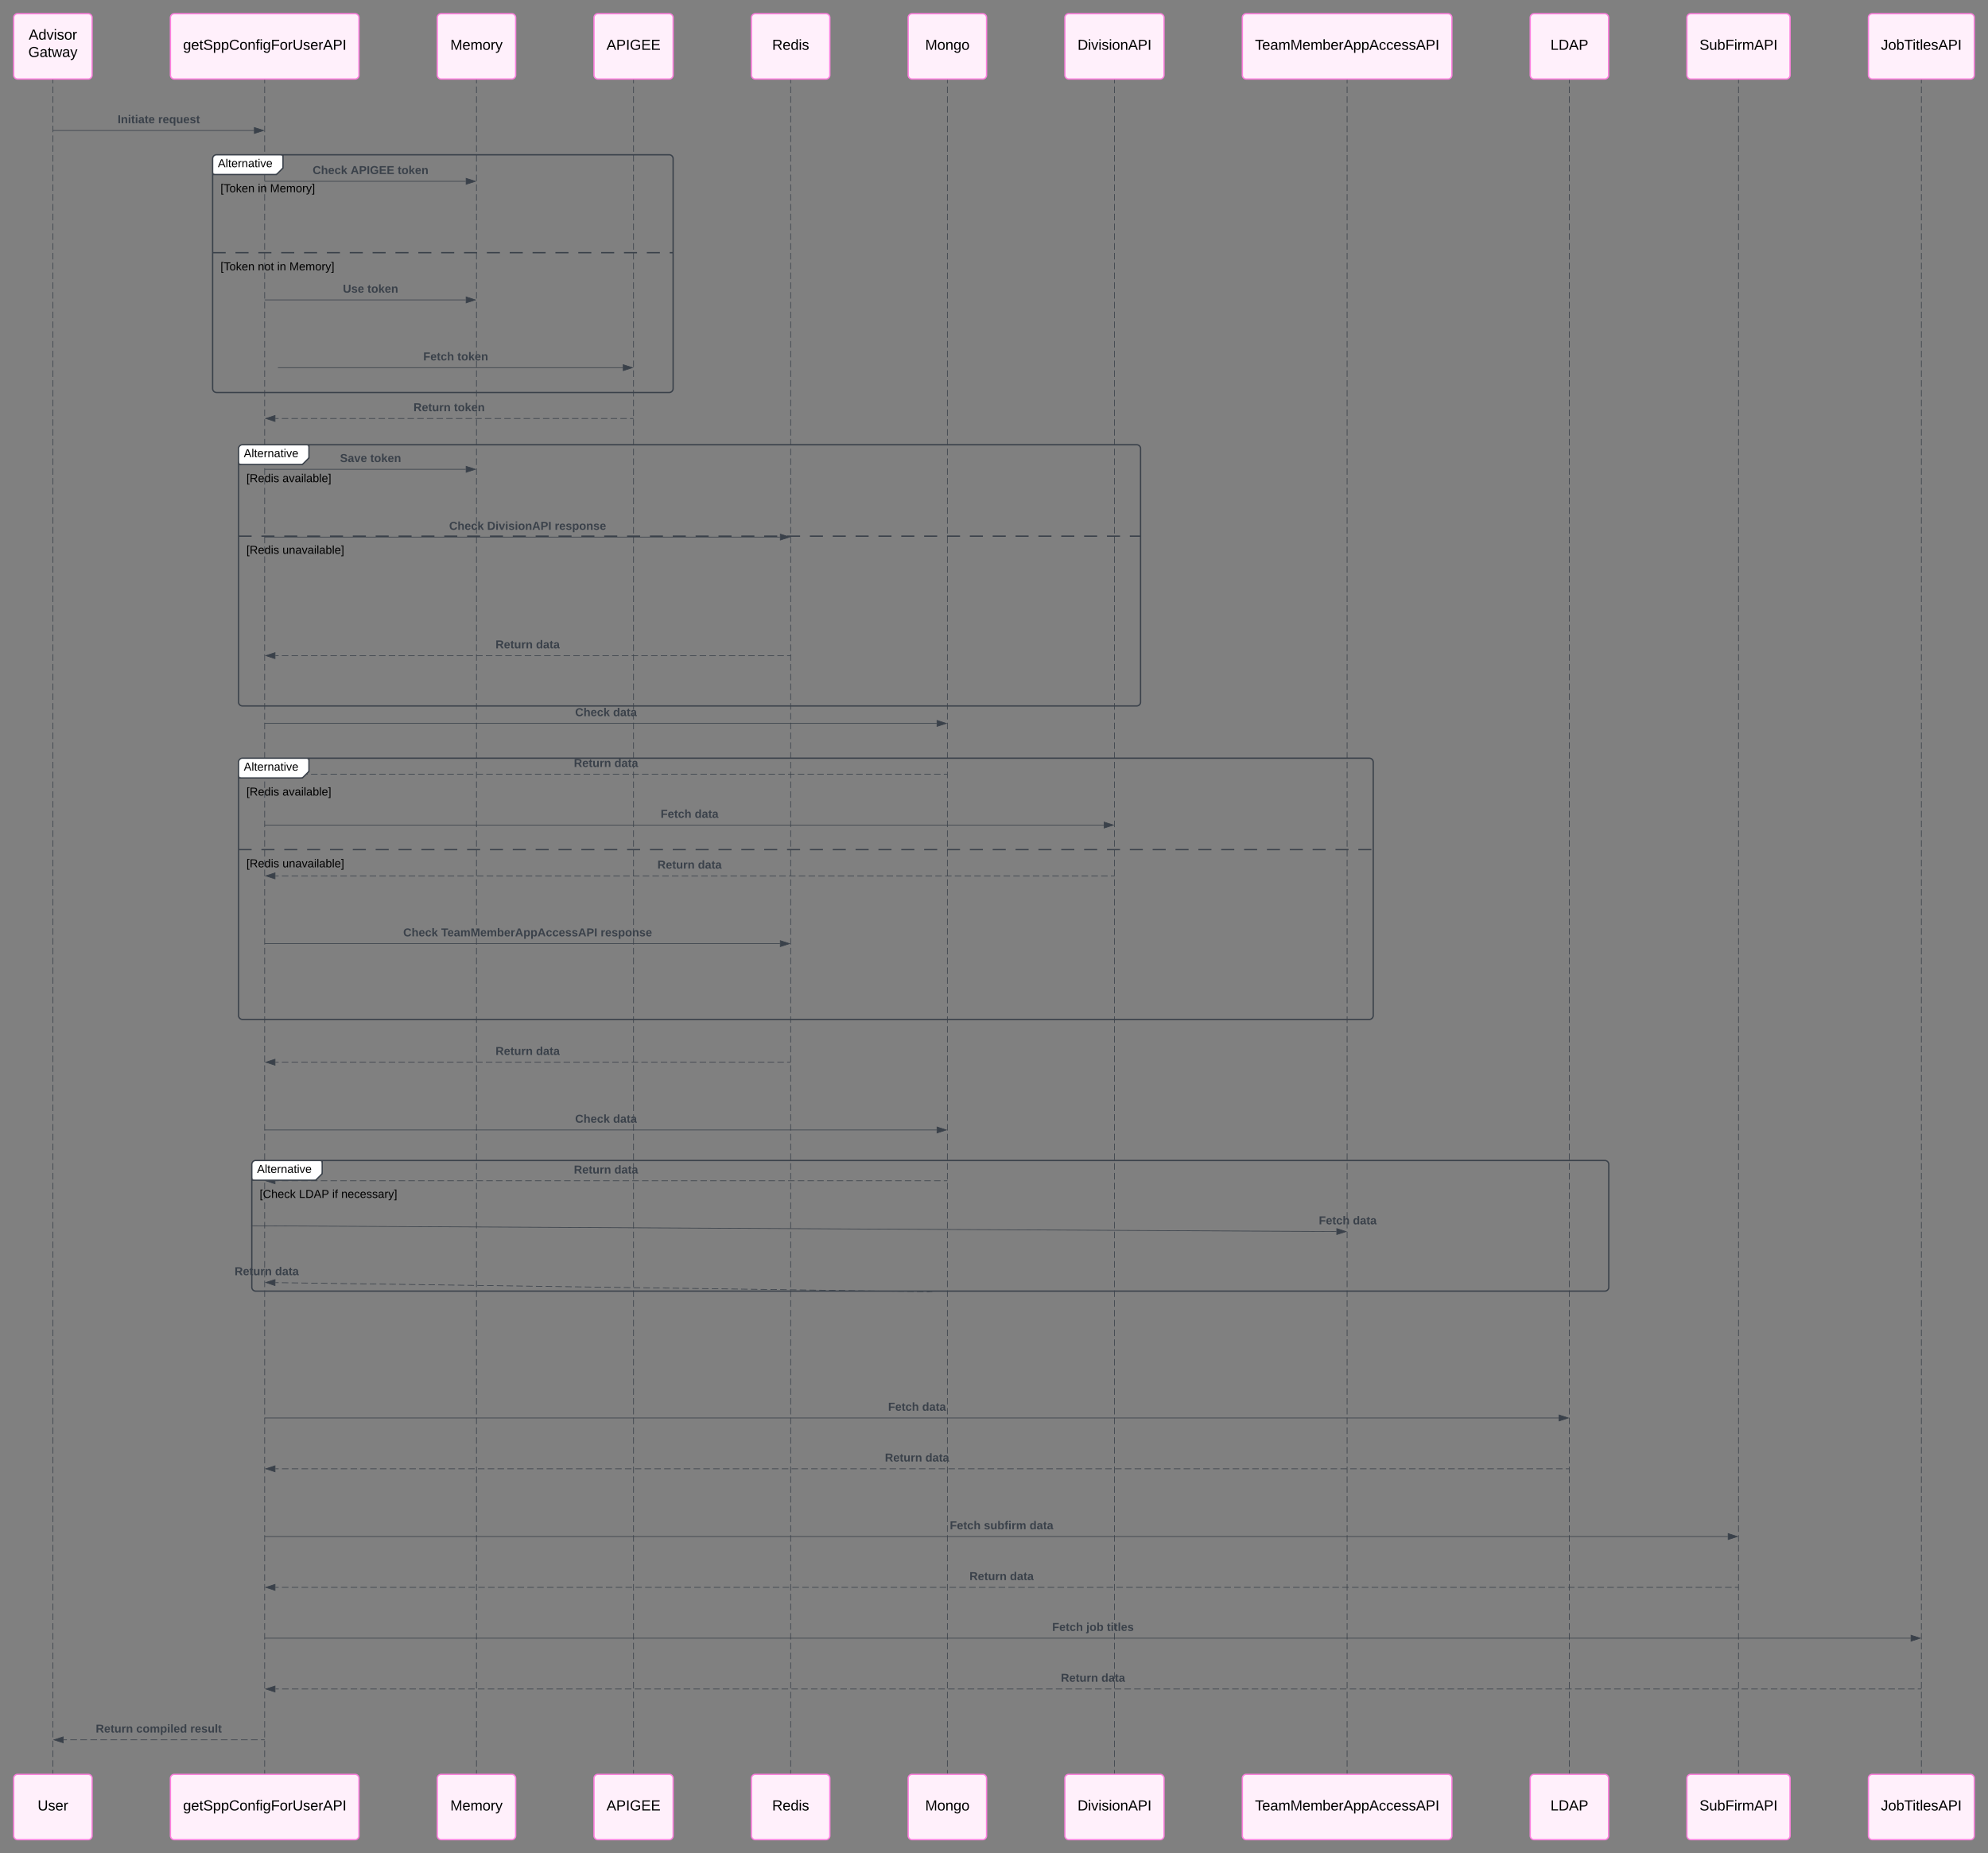 <svg xmlns="http://www.w3.org/2000/svg" xmlns:xlink="http://www.w3.org/1999/xlink" xmlns:lucid="lucid" width="3044.43" height="2838"><rect width="100%" height="100%" fill="#808080" stroke="none"/><g transform="translate(785.625 1577)" lucid:page-tab-id="0_0"><path d="M-764.63-1550a6 6 0 0 1 6-6h108a6 6 0 0 1 6 6v88a6 6 0 0 1-6 6h-108a6 6 0 0 1-6-6z" stroke="#ff80df" stroke-width="2" fill="#fff0fb"/><use xlink:href="#a" transform="matrix(1,0,0,1,-764.625,-1556) translate(23.03 39.653)"/><use xlink:href="#b" transform="matrix(1,0,0,1,-764.625,-1556) translate(22.382 66.319)"/><path d="M-704.63-1454.5v5m0 5v9.98m0 5v10m0 5v9.98m0 5v10m0 5v9.98m0 5v10m0 4.98v10m0 5v9.98m0 5v10m0 5v9.98m0 5v10m0 4.98v10m0 5v10m0 4.98v10m0 5v9.98m0 5v10m0 5v9.98m0 5v10m0 4.98v10m0 5v10m0 4.98v10m0 5v9.98m0 5v10m0 5v9.98m0 5v10m0 4.98v10m0 5v9.98m0 5v10m0 5v9.98m0 5v10m0 5v9.98m0 5v10m0 4.98v10m0 5v9.98m0 5v10m0 5v9.98m0 5v10m0 5v9.98m0 5v10m0 4.98v10m0 5v9.98m0 5v10m0 5v9.98m0 5v10m0 4.98v10m0 5v9.98m0 5v10m0 5v9.98m0 5v10m0 5v9.98m0 5v10m0 4.98v10m0 5v9.98m0 5v10m0 5v9.98m0 5v10m0 5v9.98m0 5v10m0 4.98v10m0 5v9.98m0 5v10m0 5v9.98m0 5v10m0 4.98v10m0 5v10m0 4.98v10m0 5v9.98m0 5v10m0 5v9.98m0 5v10m0 4.98v10m0 5v9.98m0 5v10m0 5v9.98m0 5v10m0 5v9.98m0 5v10m0 4.98v10m0 5v9.98m0 5v10m0 5v9.98m0 5v10m0 4.98v10m0 5v10m0 4.98v10m0 5v9.98m0 5v10m0 5v9.98m0 5v10m0 4.98v10m0 5v9.98m0 5v10m0 5v9.98m0 5v10m0 5v9.98m0 5v10m0 4.98v10m0 5v9.98m0 5v10m0 5v9.98m0 5v10m0 4.98v10m0 5v10m0 4.98v10m0 5v9.98m0 5v10m0 5v9.98m0 5v10m0 4.98v10m0 5v9.98m0 5v10m0 5v9.98m0 5v10m0 5v9.98m0 5v10m0 4.98v10m0 5v9.98m0 5v10m0 5v9.98m0 5v10m0 5v9.98m0 5v10m0 4.98v10m0 5v9.98m0 5v10m0 5v9.98m0 5v10m0 4.98v10m0 5v10m0 4.98v10m0 5v9.98m0 5v10m0 5v9.98m0 5v10m0 4.98v10m0 5v9.98m0 5v10m0 5v9.98m0 5v10m0 5v9.98m0 5v10m0 4.98v10m0 5v9.98m0 5v10m0 5v9.98m0 5v10m0 4.98v10m0 5v10m0 4.98v10m0 5v9.98m0 5v10m0 5v9.98m0 5v10m0 4.98v10m0 5v9.98m0 5v10m0 5v9.98m0 5v10m0 5v9.98m0 5v10m0 4.98v10m0 5v9.98m0 5v10m0 5v9.98m0 5v10m0 5v9.98m0 5v10m0 4.98v10m0 5v9.98m0 5v10m0 5v9.98m0 5v10m0 4.98v5" stroke="#3a414a" fill="none"/><path d="M-704.15-1454.5h-.95v-.5h.95zM-704.15 1139h-.95v-.5h.95z" stroke="#3a414a" stroke-width=".05" fill="#3a414a"/><path d="M-380.3-1454.5v5m0 5v9.98m0 5v10m0 5v9.98m0 5v10m0 5v9.98m0 5v10m0 4.98v10m0 5v9.98m0 5v10m0 5v9.98m0 5v10m0 4.98v10m0 5v10m0 4.98v10m0 5v9.98m0 5v10m0 5v9.98m0 5v10m0 4.98v10m0 5v10m0 4.98v10m0 5v9.98m0 5v10m0 5v9.98m0 5v10m0 4.98v10m0 5v9.98m0 5v10m0 5v9.98m0 5v10m0 5v9.98m0 5v10m0 4.98v10m0 5v9.98m0 5v10m0 5v9.98m0 5v10m0 5v9.98m0 5v10m0 4.98v10m0 5v9.98m0 5v10m0 5v9.98m0 5v10m0 4.98v10m0 5v9.98m0 5v10m0 5v9.98m0 5v10m0 5v9.98m0 5v10m0 4.98v10m0 5v9.98m0 5v10m0 5v9.98m0 5v10m0 5v9.98m0 5v10m0 4.98v10m0 5v9.98m0 5v10m0 5v9.98m0 5v10m0 4.98v10m0 5v10m0 4.98v10m0 5v9.98m0 5v10m0 5v9.98m0 5v10m0 4.98v10m0 5v9.98m0 5v10m0 5v9.98m0 5v10m0 5v9.98m0 5v10m0 4.98v10m0 5v9.98m0 5v10m0 5v9.98m0 5v10m0 4.98v10m0 5v10m0 4.98v10m0 5v9.98m0 5v10m0 5v9.98m0 5v10m0 4.98v10m0 5v9.98m0 5v10m0 5v9.98m0 5v10m0 5v9.98m0 5v10m0 4.98v10m0 5v9.98m0 5v10m0 5v9.98m0 5v10m0 4.98v10m0 5v10m0 4.98v10m0 5v9.98m0 5v10m0 5v9.98m0 5v10m0 4.98v10m0 5v9.98m0 5v10m0 5v9.98m0 5v10m0 5v9.98m0 5v10m0 4.98v10m0 5v9.98m0 5v10m0 5v9.98m0 5v10m0 5v9.98m0 5v10m0 4.98v10m0 5v9.98m0 5v10m0 5v9.98m0 5v10m0 4.98v10m0 5v10m0 4.98v10m0 5v9.98m0 5v10m0 5v9.98m0 5v10m0 4.98v10m0 5v9.98m0 5v10m0 5v9.98m0 5v10m0 5v9.98m0 5v10m0 4.98v10m0 5v9.98m0 5v10m0 5v9.98m0 5v10m0 4.98v10m0 5v10m0 4.98v10m0 5v9.98m0 5v10m0 5v9.98m0 5v10m0 4.98v10m0 5v9.98m0 5v10m0 5v9.98m0 5v10m0 5v9.98m0 5v10m0 4.98v10m0 5v9.98m0 5v10m0 5v9.98m0 5v10m0 5v9.98m0 5v10m0 4.98v10m0 5v9.98m0 5v10m0 5v9.98m0 5v10m0 4.98v5" stroke="#3a414a" fill="none"/><path d="M-379.82-1454.5h-.95v-.5h.95zM-379.82 1139h-.95v-.5h.95z" stroke="#3a414a" stroke-width=".05" fill="#3a414a"/><path d="M-55.96-1454.5v5m0 5v9.98m0 5v10m0 5v9.98m0 5v10m0 5v9.98m0 5v10m0 4.98v10m0 5v9.98m0 5v10m0 5v9.98m0 5v10m0 4.98v10m0 5v10m0 4.98v10m0 5v9.98m0 5v10m0 5v9.98m0 5v10m0 4.98v10m0 5v10m0 4.98v10m0 5v9.98m0 5v10m0 5v9.98m0 5v10m0 4.98v10m0 5v9.98m0 5v10m0 5v9.98m0 5v10m0 5v9.98m0 5v10m0 4.98v10m0 5v9.98m0 5v10m0 5v9.98m0 5v10m0 5v9.98m0 5v10m0 4.98v10m0 5v9.98m0 5v10m0 5v9.98m0 5v10m0 4.98v10m0 5v9.98m0 5v10m0 5v9.98m0 5v10m0 5v9.98m0 5v10m0 4.98v10m0 5v9.98m0 5v10m0 5v9.98m0 5v10m0 5v9.98m0 5v10m0 4.98v10m0 5v9.98m0 5v10m0 5v9.98m0 5v10m0 4.98v10m0 5v10m0 4.98v10m0 5v9.98m0 5v10m0 5v9.98m0 5v10m0 4.98v10m0 5v9.98m0 5v10m0 5v9.98m0 5v10m0 5v9.98m0 5v10m0 4.98v10m0 5v9.98m0 5v10m0 5v9.98m0 5v10m0 4.98v10m0 5v10m0 4.98v10m0 5v9.98m0 5v10m0 5v9.98m0 5v10m0 4.98v10m0 5v9.98m0 5v10m0 5v9.98m0 5v10m0 5v9.98m0 5v10m0 4.98v10m0 5v9.98m0 5v10m0 5v9.98m0 5v10m0 4.98v10m0 5v10m0 4.98v10m0 5v9.98m0 5v10m0 5v9.98m0 5v10m0 4.98v10m0 5v9.98m0 5v10m0 5v9.98m0 5v10m0 5v9.98m0 5v10m0 4.98v10m0 5v9.98m0 5v10m0 5v9.98m0 5v10m0 5v9.98m0 5v10m0 4.98v10m0 5v9.98m0 5v10m0 5v9.98m0 5v10m0 4.98v10m0 5v10m0 4.98v10m0 5v9.98m0 5v10m0 5v9.98m0 5v10m0 4.98v10m0 5v9.98m0 5v10m0 5v9.98m0 5v10m0 5v9.98m0 5v10m0 4.98v10m0 5v9.98m0 5v10m0 5v9.98m0 5v10m0 4.98v10m0 5v10m0 4.98v10m0 5v9.98m0 5v10m0 5v9.98m0 5v10m0 4.98v10m0 5v9.98m0 5v10m0 5v9.98m0 5v10m0 5v9.98m0 5v10m0 4.98v10m0 5v9.98m0 5v10m0 5v9.98m0 5v10m0 5v9.98m0 5v10m0 4.98v10m0 5v9.98m0 5v10m0 5v9.98m0 5v10m0 4.98v5" stroke="#3a414a" fill="none"/><path d="M-55.48-1454.5h-.95v-.5h.95zM-55.48 1139h-.95v-.5h.95z" stroke="#3a414a" stroke-width=".05" fill="#3a414a"/><path d="M184.6-1454.5v5m0 5v9.98m0 5v10m0 5v9.98m0 5v10m0 5v9.98m0 5v10m0 4.98v10m0 5v9.98m0 5v10m0 5v9.98m0 5v10m0 4.98v10m0 5v10m0 4.98v10m0 5v9.98m0 5v10m0 5v9.98m0 5v10m0 4.98v10m0 5v10m0 4.98v10m0 5v9.98m0 5v10m0 5v9.98m0 5v10m0 4.98v10m0 5v9.98m0 5v10m0 5v9.98m0 5v10m0 5v9.98m0 5v10m0 4.98v10m0 5v9.98m0 5v10m0 5v9.98m0 5v10m0 5v9.98m0 5v10m0 4.98v10m0 5v9.98m0 5v10m0 5v9.98m0 5v10m0 4.98v10m0 5v9.98m0 5v10m0 5v9.98m0 5v10m0 5v9.98m0 5v10m0 4.98v10m0 5v9.98m0 5v10m0 5v9.98m0 5v10m0 5v9.98m0 5v10m0 4.98v10m0 5v9.98m0 5v10m0 5v9.98m0 5v10m0 4.98v10m0 5v10m0 4.98v10m0 5v9.98m0 5v10m0 5v9.98m0 5v10m0 4.98v10m0 5v9.98m0 5v10m0 5v9.98m0 5v10m0 5v9.98m0 5v10m0 4.98v10m0 5v9.98m0 5v10m0 5v9.98m0 5v10m0 4.98v10m0 5v10m0 4.98v10m0 5v9.98m0 5v10m0 5v9.98m0 5v10m0 4.98v10m0 5v9.98m0 5v10m0 5v9.98m0 5v10m0 5v9.98m0 5v10m0 4.98v10m0 5v9.98m0 5v10m0 5v9.98m0 5v10m0 4.98v10m0 5v10m0 4.98v10m0 5v9.98m0 5v10m0 5v9.98m0 5v10m0 4.98v10m0 5v9.98m0 5v10m0 5v9.98m0 5v10m0 5v9.98m0 5v10m0 4.98v10m0 5v9.98m0 5v10m0 5v9.98m0 5v10m0 5v9.98m0 5v10m0 4.98v10m0 5v9.98m0 5v10m0 5v9.98m0 5v10m0 4.98v10m0 5v10m0 4.98v10m0 5v9.98m0 5v10m0 5v9.98m0 5v10m0 4.98v10m0 5v9.98m0 5v10m0 5v9.98m0 5v10m0 5v9.98m0 5v10m0 4.98v10m0 5v9.98m0 5v10m0 5v9.98m0 5v10m0 4.98v10m0 5v10m0 4.98v10m0 5v9.98m0 5v10m0 5v9.98m0 5v10m0 4.98v10m0 5v9.98m0 5v10m0 5v9.98m0 5v10m0 5v9.98m0 5v10m0 4.98v10m0 5v9.98m0 5v10m0 5v9.98m0 5v10m0 5v9.98m0 5v10m0 4.98v10m0 5v9.98m0 5v10m0 5v9.98m0 5v10m0 4.98v5" stroke="#3a414a" fill="none"/><path d="M185.08-1454.5h-.95v-.5h.95zM185.08 1139h-.95v-.5h.95z" stroke="#3a414a" stroke-width=".05" fill="#3a414a"/><path d="M425.18-1454.5v5m0 5v9.98m0 5v10m0 5v9.98m0 5v10m0 5v9.98m0 5v10m0 4.98v10m0 5v9.98m0 5v10m0 5v9.98m0 5v10m0 4.98v10m0 5v10m0 4.98v10m0 5v9.98m0 5v10m0 5v9.98m0 5v10m0 4.98v10m0 5v10m0 4.98v10m0 5v9.98m0 5v10m0 5v9.98m0 5v10m0 4.98v10m0 5v9.98m0 5v10m0 5v9.98m0 5v10m0 5v9.98m0 5v10m0 4.98v10m0 5v9.98m0 5v10m0 5v9.98m0 5v10m0 5v9.98m0 5v10m0 4.98v10m0 5v9.98m0 5v10m0 5v9.98m0 5v10m0 4.98v10m0 5v9.98m0 5v10m0 5v9.98m0 5v10m0 5v9.98m0 5v10m0 4.98v10m0 5v9.98m0 5v10m0 5v9.98m0 5v10m0 5v9.98m0 5v10m0 4.98v10m0 5v9.98m0 5v10m0 5v9.98m0 5v10m0 4.98v10m0 5v10m0 4.98v10m0 5v9.98m0 5v10m0 5v9.98m0 5v10m0 4.98v10m0 5v9.98m0 5v10m0 5v9.98m0 5v10m0 5v9.98m0 5v10m0 4.98v10m0 5v9.98m0 5v10m0 5v9.98m0 5v10m0 4.98v10m0 5v10m0 4.98v10m0 5v9.98m0 5v10m0 5v9.98m0 5v10m0 4.98v10m0 5v9.98m0 5v10m0 5v9.98m0 5v10m0 5v9.98m0 5v10m0 4.98v10m0 5v9.98m0 5v10m0 5v9.98m0 5v10m0 4.98v10m0 5v10m0 4.98v10m0 5v9.98m0 5v10m0 5v9.98m0 5v10m0 4.98v10m0 5v9.98m0 5v10m0 5v9.98m0 5v10m0 5v9.98m0 5v10m0 4.98v10m0 5v9.98m0 5v10m0 5v9.98m0 5v10m0 5v9.98m0 5v10m0 4.98v10m0 5v9.98m0 5v10m0 5v9.98m0 5v10m0 4.98v10m0 5v10m0 4.98v10m0 5v9.98m0 5v10m0 5v9.98m0 5v10m0 4.98v10m0 5v9.98m0 5v10m0 5v9.98m0 5v10m0 5v9.98m0 5v10m0 4.98v10m0 5v9.98m0 5v10m0 5v9.98m0 5v10m0 4.98v10m0 5v10m0 4.98v10m0 5v9.98m0 5v10m0 5v9.98m0 5v10m0 4.98v10m0 5v9.98m0 5v10m0 5v9.98m0 5v10m0 5v9.98m0 5v10m0 4.98v10m0 5v9.98m0 5v10m0 5v9.98m0 5v10m0 5v9.98m0 5v10m0 4.98v10m0 5v9.98m0 5v10m0 5v9.98m0 5v10m0 4.98v5" stroke="#3a414a" fill="none"/><path d="M425.65-1454.5h-.95v-.5h.95zM425.65 1139h-.95v-.5h.95z" stroke="#3a414a" stroke-width=".05" fill="#3a414a"/><path d="M665.18-1454.5v5m0 5v9.98m0 5v10m0 5v9.98m0 5v10m0 5v9.98m0 5v10m0 4.98v10m0 5v9.98m0 5v10m0 5v9.98m0 5v10m0 4.98v10m0 5v10m0 4.98v10m0 5v9.98m0 5v10m0 5v9.98m0 5v10m0 4.98v10m0 5v10m0 4.98v10m0 5v9.98m0 5v10m0 5v9.98m0 5v10m0 4.98v10m0 5v9.98m0 5v10m0 5v9.98m0 5v10m0 5v9.98m0 5v10m0 4.98v10m0 5v9.98m0 5v10m0 5v9.98m0 5v10m0 5v9.98m0 5v10m0 4.98v10m0 5v9.98m0 5v10m0 5v9.98m0 5v10m0 4.98v10m0 5v9.98m0 5v10m0 5v9.98m0 5v10m0 5v9.98m0 5v10m0 4.98v10m0 5v9.98m0 5v10m0 5v9.98m0 5v10m0 5v9.98m0 5v10m0 4.98v10m0 5v9.98m0 5v10m0 5v9.98m0 5v10m0 4.98v10m0 5v10m0 4.98v10m0 5v9.98m0 5v10m0 5v9.98m0 5v10m0 4.98v10m0 5v9.98m0 5v10m0 5v9.98m0 5v10m0 5v9.98m0 5v10m0 4.98v10m0 5v9.98m0 5v10m0 5v9.98m0 5v10m0 4.98v10m0 5v10m0 4.98v10m0 5v9.98m0 5v10m0 5v9.98m0 5v10m0 4.98v10m0 5v9.98m0 5v10m0 5v9.98m0 5v10m0 5v9.98m0 5v10m0 4.98v10m0 5v9.98m0 5v10m0 5v9.98m0 5v10m0 4.98v10m0 5v10m0 4.98v10m0 5v9.98m0 5v10m0 5v9.98m0 5v10m0 4.98v10m0 5v9.98m0 5v10m0 5v9.98m0 5v10m0 5v9.98m0 5v10m0 4.98v10m0 5v9.98m0 5v10m0 5v9.98m0 5v10m0 5v9.98m0 5v10m0 4.98v10m0 5v9.98m0 5v10m0 5v9.98m0 5v10m0 4.98v10m0 5v10m0 4.98v10m0 5v9.98m0 5v10m0 5v9.98m0 5v10m0 4.98v10m0 5v9.98m0 5v10m0 5v9.98m0 5v10m0 5v9.98m0 5v10m0 4.98v10m0 5v9.98m0 5v10m0 5v9.98m0 5v10m0 4.98v10m0 5v10m0 4.98v10m0 5v9.98m0 5v10m0 5v9.98m0 5v10m0 4.98v10m0 5v9.98m0 5v10m0 5v9.98m0 5v10m0 5v9.98m0 5v10m0 4.98v10m0 5v9.98m0 5v10m0 5v9.98m0 5v10m0 5v9.98m0 5v10m0 4.98v10m0 5v9.98m0 5v10m0 5v9.98m0 5v10m0 4.98v5" stroke="#3a414a" fill="none"/><path d="M665.65-1454.5h-.95v-.5h.95zM665.65 1139h-.95v-.5h.95z" stroke="#3a414a" stroke-width=".05" fill="#3a414a"/><path d="M921.05-1454.5v5m0 5v9.98m0 5v10m0 5v9.98m0 5v10m0 5v9.98m0 5v10m0 4.98v10m0 5v9.98m0 5v10m0 5v9.98m0 5v10m0 4.98v10m0 5v10m0 4.98v10m0 5v9.98m0 5v10m0 5v9.98m0 5v10m0 4.98v10m0 5v10m0 4.98v10m0 5v9.98m0 5v10m0 5v9.98m0 5v10m0 4.98v10m0 5v9.98m0 5v10m0 5v9.98m0 5v10m0 5v9.98m0 5v10m0 4.98v10m0 5v9.98m0 5v10m0 5v9.98m0 5v10m0 5v9.98m0 5v10m0 4.98v10m0 5v9.98m0 5v10m0 5v9.98m0 5v10m0 4.98v10m0 5v9.98m0 5v10m0 5v9.98m0 5v10m0 5v9.98m0 5v10m0 4.98v10m0 5v9.98m0 5v10m0 5v9.98m0 5v10m0 5v9.98m0 5v10m0 4.98v10m0 5v9.98m0 5v10m0 5v9.98m0 5v10m0 4.98v10m0 5v10m0 4.98v10m0 5v9.98m0 5v10m0 5v9.98m0 5v10m0 4.98v10m0 5v9.98m0 5v10m0 5v9.98m0 5v10m0 5v9.98m0 5v10m0 4.98v10m0 5v9.98m0 5v10m0 5v9.98m0 5v10m0 4.98v10m0 5v10m0 4.98v10m0 5v9.98m0 5v10m0 5v9.98m0 5v10m0 4.98v10m0 5v9.98m0 5v10m0 5v9.98m0 5v10m0 5v9.98m0 5v10m0 4.98v10m0 5v9.98m0 5v10m0 5v9.98m0 5v10m0 4.98v10m0 5v10m0 4.98v10m0 5v9.98m0 5v10m0 5v9.98m0 5v10m0 4.98v10m0 5v9.98m0 5v10m0 5v9.98m0 5v10m0 5v9.98m0 5v10m0 4.98v10m0 5v9.98m0 5v10m0 5v9.98m0 5v10m0 5v9.98m0 5v10m0 4.98v10m0 5v9.98m0 5v10m0 5v9.98m0 5v10m0 4.98v10m0 5v10m0 4.98v10m0 5v9.98m0 5v10m0 5v9.98m0 5v10m0 4.98v10m0 5v9.98m0 5v10m0 5v9.98m0 5v10m0 5v9.98m0 5v10m0 4.98v10m0 5v9.98m0 5v10m0 5v9.98m0 5v10m0 4.98v10m0 5v10m0 4.98v10m0 5v9.98m0 5v10m0 5v9.98m0 5v10m0 4.98v10m0 5v9.98m0 5v10m0 5v9.98m0 5v10m0 5v9.98m0 5v10m0 4.98v10m0 5v9.98m0 5v10m0 5v9.98m0 5v10m0 5v9.98m0 5v10m0 4.98v10m0 5v9.98m0 5v10m0 5v9.98m0 5v10m0 4.98v5" stroke="#3a414a" fill="none"/><path d="M921.53-1454.5h-.95v-.5h.95zM921.53 1139h-.95v-.5h.95z" stroke="#3a414a" stroke-width=".05" fill="#3a414a"/><path d="M1277.34-1454.5v5m0 5v9.98m0 5v10m0 5v9.98m0 5v10m0 5v9.98m0 5v10m0 4.98v10m0 5v9.98m0 5v10m0 5v9.98m0 5v10m0 4.98v10m0 5v10m0 4.98v10m0 5v9.98m0 5v10m0 5v9.98m0 5v10m0 4.98v10m0 5v10m0 4.98v10m0 5v9.98m0 5v10m0 5v9.98m0 5v10m0 4.98v10m0 5v9.98m0 5v10m0 5v9.98m0 5v10m0 5v9.98m0 5v10m0 4.98v10m0 5v9.98m0 5v10m0 5v9.98m0 5v10m0 5v9.98m0 5v10m0 4.98v10m0 5v9.98m0 5v10m0 5v9.98m0 5v10m0 4.98v10m0 5v9.98m0 5v10m0 5v9.98m0 5v10m0 5v9.98m0 5v10m0 4.98v10m0 5v9.98m0 5v10m0 5v9.98m0 5v10m0 5v9.98m0 5v10m0 4.98v10m0 5v9.98m0 5v10m0 5v9.98m0 5v10m0 4.98v10m0 5v10m0 4.98v10m0 5v9.98m0 5v10m0 5v9.98m0 5v10m0 4.98v10m0 5v9.98m0 5v10m0 5v9.98m0 5v10m0 5v9.98m0 5v10m0 4.98v10m0 5v9.98m0 5v10m0 5v9.98m0 5v10m0 4.98v10m0 5v10m0 4.98v10m0 5v9.98m0 5v10m0 5v9.98m0 5v10m0 4.98v10m0 5v9.98m0 5v10m0 5v9.98m0 5v10m0 5v9.98m0 5v10m0 4.98v10m0 5v9.98m0 5v10m0 5v9.98m0 5v10m0 4.98v10m0 5v10m0 4.98v10m0 5v9.98m0 5v10m0 5v9.98m0 5v10m0 4.98v10m0 5v9.98m0 5v10m0 5v9.98m0 5v10m0 5v9.98m0 5v10m0 4.98v10m0 5v9.98m0 5v10m0 5v9.98m0 5v10m0 5v9.98m0 5v10m0 4.98v10m0 5v9.98m0 5v10m0 5v9.98m0 5v10m0 4.98v10m0 5v10m0 4.98v10m0 5v9.98m0 5v10m0 5v9.98m0 5v10m0 4.98v10m0 5v9.98m0 5v10m0 5v9.98m0 5v10m0 5v9.98m0 5v10m0 4.98v10m0 5v9.98m0 5v10m0 5v9.98m0 5v10m0 4.98v10m0 5v10m0 4.98v10m0 5v9.98m0 5v10m0 5v9.98m0 5v10m0 4.98v10m0 5v9.98m0 5v10m0 5v9.98m0 5v10m0 5v9.98m0 5v10m0 4.98v10m0 5v9.98m0 5v10m0 5v9.98m0 5v10m0 5v9.98m0 5v10m0 4.98v10m0 5v9.98m0 5v10m0 5v9.98m0 5v10m0 4.98v5" stroke="#3a414a" fill="none"/><path d="M1277.82-1454.5h-.95v-.5h.95zM1277.82 1139h-.95v-.5h.95z" stroke="#3a414a" stroke-width=".05" fill="#3a414a"/><path d="M1617.76-1454.5v5m0 5v9.98m0 5v10m0 5v9.98m0 5v10m0 5v9.98m0 5v10m0 4.98v10m0 5v9.98m0 5v10m0 5v9.98m0 5v10m0 4.98v10m0 5v10m0 4.98v10m0 5v9.98m0 5v10m0 5v9.98m0 5v10m0 4.98v10m0 5v10m0 4.98v10m0 5v9.98m0 5v10m0 5v9.98m0 5v10m0 4.98v10m0 5v9.98m0 5v10m0 5v9.98m0 5v10m0 5v9.98m0 5v10m0 4.98v10m0 5v9.98m0 5v10m0 5v9.98m0 5v10m0 5v9.98m0 5v10m0 4.98v10m0 5v9.98m0 5v10m0 5v9.98m0 5v10m0 4.98v10m0 5v9.98m0 5v10m0 5v9.98m0 5v10m0 5v9.98m0 5v10m0 4.98v10m0 5v9.98m0 5v10m0 5v9.98m0 5v10m0 5v9.98m0 5v10m0 4.98v10m0 5v9.98m0 5v10m0 5v9.98m0 5v10m0 4.98v10m0 5v10m0 4.98v10m0 5v9.98m0 5v10m0 5v9.98m0 5v10m0 4.98v10m0 5v9.98m0 5v10m0 5v9.98m0 5v10m0 5v9.98m0 5v10m0 4.98v10m0 5v9.98m0 5v10m0 5v9.98m0 5v10m0 4.98v10m0 5v10m0 4.98v10m0 5v9.98m0 5v10m0 5v9.98m0 5v10m0 4.98v10m0 5v9.98m0 5v10m0 5v9.98m0 5v10m0 5v9.98m0 5v10m0 4.98v10m0 5v9.98m0 5v10m0 5v9.98m0 5v10m0 4.98v10m0 5v10m0 4.98v10m0 5v9.98m0 5v10m0 5v9.98m0 5v10m0 4.98v10m0 5v9.98m0 5v10m0 5v9.98m0 5v10m0 5v9.98m0 5v10m0 4.98v10m0 5v9.98m0 5v10m0 5v9.98m0 5v10m0 5v9.98m0 5v10m0 4.98v10m0 5v9.98m0 5v10m0 5v9.98m0 5v10m0 4.98v10m0 5v10m0 4.98v10m0 5v9.98m0 5v10m0 5v9.98m0 5v10m0 4.98v10m0 5v9.98m0 5v10m0 5v9.98m0 5v10m0 5v9.98m0 5v10m0 4.98v10m0 5v9.98m0 5v10m0 5v9.98m0 5v10m0 4.98v10m0 5v10m0 4.98v10m0 5v9.98m0 5v10m0 5v9.98m0 5v10m0 4.98v10m0 5v9.98m0 5v10m0 5v9.98m0 5v10m0 5v9.98m0 5v10m0 4.98v10m0 5v9.98m0 5v10m0 5v9.98m0 5v10m0 5v9.98m0 5v10m0 4.98v10m0 5v9.98m0 5v10m0 5v9.98m0 5v10m0 4.98v5" stroke="#3a414a" fill="none"/><path d="M1618.23-1454.5h-.95v-.5h.95zM1618.23 1139h-.95v-.5h.95z" stroke="#3a414a" stroke-width=".05" fill="#3a414a"/><path d="M1876.72-1454.5v5m0 5v9.98m0 5v10m0 5v9.98m0 5v10m0 5v9.98m0 5v10m0 4.98v10m0 5v9.98m0 5v10m0 5v9.98m0 5v10m0 4.98v10m0 5v10m0 4.98v10m0 5v9.98m0 5v10m0 5v9.98m0 5v10m0 4.98v10m0 5v10m0 4.98v10m0 5v9.98m0 5v10m0 5v9.98m0 5v10m0 4.98v10m0 5v9.98m0 5v10m0 5v9.98m0 5v10m0 5v9.98m0 5v10m0 4.98v10m0 5v9.98m0 5v10m0 5v9.98m0 5v10m0 5v9.98m0 5v10m0 4.98v10m0 5v9.98m0 5v10m0 5v9.98m0 5v10m0 4.98v10m0 5v9.98m0 5v10m0 5v9.98m0 5v10m0 5v9.98m0 5v10m0 4.98v10m0 5v9.98m0 5v10m0 5v9.98m0 5v10m0 5v9.98m0 5v10m0 4.98v10m0 5v9.98m0 5v10m0 5v9.98m0 5v10m0 4.98v10m0 5v10m0 4.98v10m0 5v9.98m0 5v10m0 5v9.98m0 5v10m0 4.98v10m0 5v9.98m0 5v10m0 5v9.98m0 5v10m0 5v9.98m0 5v10m0 4.98v10m0 5v9.98m0 5v10m0 5v9.98m0 5v10m0 4.98v10m0 5v10m0 4.98v10m0 5v9.98m0 5v10m0 5v9.98m0 5v10m0 4.98v10m0 5v9.98m0 5v10m0 5v9.98m0 5v10m0 5v9.98m0 5v10m0 4.98v10m0 5v9.98m0 5v10m0 5v9.98m0 5v10m0 4.98v10m0 5v10m0 4.98v10m0 5v9.98m0 5v10m0 5v9.98m0 5v10m0 4.98v10m0 5v9.98m0 5v10m0 5v9.98m0 5v10m0 5v9.98m0 5v10m0 4.98v10m0 5v9.98m0 5v10m0 5v9.98m0 5v10m0 5v9.98m0 5v10m0 4.98v10m0 5v9.98m0 5v10m0 5v9.98m0 5v10m0 4.98v10m0 5v10m0 4.98v10m0 5v9.98m0 5v10m0 5v9.98m0 5v10m0 4.98v10m0 5v9.98m0 5v10m0 5v9.98m0 5v10m0 5v9.98m0 5v10m0 4.98v10m0 5v9.98m0 5v10m0 5v9.98m0 5v10m0 4.98v10m0 5v10m0 4.98v10m0 5v9.98m0 5v10m0 5v9.98m0 5v10m0 4.98v10m0 5v9.98m0 5v10m0 5v9.98m0 5v10m0 5v9.98m0 5v10m0 4.98v10m0 5v9.98m0 5v10m0 5v9.98m0 5v10m0 5v9.98m0 5v10m0 4.98v10m0 5v9.98m0 5v10m0 5v9.98m0 5v10m0 4.98v5" stroke="#3a414a" fill="none"/><path d="M1877.2-1454.5h-.96v-.5h.95zM1877.2 1139h-.96v-.5h.95z" stroke="#3a414a" stroke-width=".05" fill="#3a414a"/><path d="M2156.74-1454.5v5m0 5v9.98m0 5v10m0 5v9.98m0 5v10m0 5v9.98m0 5v10m0 4.98v10m0 5v9.98m0 5v10m0 5v9.98m0 5v10m0 4.98v10m0 5v10m0 4.98v10m0 5v9.98m0 5v10m0 5v9.98m0 5v10m0 4.98v10m0 5v10m0 4.98v10m0 5v9.98m0 5v10m0 5v9.98m0 5v10m0 4.98v10m0 5v9.98m0 5v10m0 5v9.98m0 5v10m0 5v9.98m0 5v10m0 4.98v10m0 5v9.98m0 5v10m0 5v9.98m0 5v10m0 5v9.98m0 5v10m0 4.98v10m0 5v9.98m0 5v10m0 5v9.98m0 5v10m0 4.98v10m0 5v9.98m0 5v10m0 5v9.98m0 5v10m0 5v9.98m0 5v10m0 4.98v10m0 5v9.98m0 5v10m0 5v9.98m0 5v10m0 5v9.98m0 5v10m0 4.98v10m0 5v9.98m0 5v10m0 5v9.98m0 5v10m0 4.98v10m0 5v10m0 4.98v10m0 5v9.98m0 5v10m0 5v9.98m0 5v10m0 4.98v10m0 5v9.98m0 5v10m0 5v9.98m0 5v10m0 5v9.98m0 5v10m0 4.98v10m0 5v9.98m0 5v10m0 5v9.98m0 5v10m0 4.98v10m0 5v10m0 4.98v10m0 5v9.98m0 5v10m0 5v9.98m0 5v10m0 4.98v10m0 5v9.98m0 5v10m0 5v9.98m0 5v10m0 5v9.98m0 5v10m0 4.98v10m0 5v9.98m0 5v10m0 5v9.98m0 5v10m0 4.98v10m0 5v10m0 4.98v10m0 5v9.98m0 5v10m0 5v9.98m0 5v10m0 4.98v10m0 5v9.98m0 5v10m0 5v9.98m0 5v10m0 5v9.98m0 5v10m0 4.98v10m0 5v9.98m0 5v10m0 5v9.98m0 5v10m0 5v9.98m0 5v10m0 4.98v10m0 5v9.98m0 5v10m0 5v9.98m0 5v10m0 4.98v10m0 5v10m0 4.98v10m0 5v9.98m0 5v10m0 5v9.98m0 5v10m0 4.98v10m0 5v9.98m0 5v10m0 5v9.98m0 5v10m0 5v9.98m0 5v10m0 4.98v10m0 5v9.98m0 5v10m0 5v9.98m0 5v10m0 4.98v10m0 5v10m0 4.98v10m0 5v9.98m0 5v10m0 5v9.98m0 5v10m0 4.98v10m0 5v9.98m0 5v10m0 5v9.98m0 5v10m0 5v9.98m0 5v10m0 4.98v10m0 5v9.98m0 5v10m0 5v9.98m0 5v10m0 5v9.98m0 5v10m0 4.98v10m0 5v9.98m0 5v10m0 5v9.98m0 5v10m0 4.98v5" stroke="#3a414a" fill="none"/><path d="M2157.22-1454.5h-.95v-.5h.95zM2157.22 1139h-.95v-.5h.95z" stroke="#3a414a" stroke-width=".05" fill="#3a414a"/><path d="M-764.63 1146a6 6 0 0 1 6-6h108a6 6 0 0 1 6 6v88a6 6 0 0 1-6 6h-108a6 6 0 0 1-6-6z" stroke="#ff80df" stroke-width="2" fill="#fff0fb"/><use xlink:href="#c" transform="matrix(1,0,0,1,-764.625,1140) translate(36.61 55.278)"/><path d="M-524.63-1550a6 6 0 0 1 6-6h276.67a6 6 0 0 1 6 6v88a6 6 0 0 1-6 6h-276.66a6 6 0 0 1-6-6z" stroke="#ff80df" stroke-width="2" fill="#fff0fb"/><use xlink:href="#d" transform="matrix(1,0,0,1,-524.625,-1556) translate(19.382 55.278)"/><path d="M-524.63 1146a6 6 0 0 1 6-6h276.67a6 6 0 0 1 6 6v88a6 6 0 0 1-6 6h-276.66a6 6 0 0 1-6-6z" stroke="#ff80df" stroke-width="2" fill="#fff0fb"/><use xlink:href="#d" transform="matrix(1,0,0,1,-524.625,1140) translate(19.382 55.278)"/><path d="M-115.96-1550a6 6 0 0 1 6-6h108a6 6 0 0 1 6 6v88a6 6 0 0 1-6 6h-108a6 6 0 0 1-6-6z" stroke="#ff80df" stroke-width="2" fill="#fff0fb"/><use xlink:href="#e" transform="matrix(1,0,0,1,-115.959,-1556) translate(19.974 55.278)"/><path d="M-115.96 1146a6 6 0 0 1 6-6h108a6 6 0 0 1 6 6v88a6 6 0 0 1-6 6h-108a6 6 0 0 1-6-6z" stroke="#ff80df" stroke-width="2" fill="#fff0fb"/><use xlink:href="#e" transform="matrix(1,0,0,1,-115.959,1140) translate(19.974 55.278)"/><path d="M124.04-1550a6 6 0 0 1 6-6h109.14a6 6 0 0 1 6 6v88a6 6 0 0 1-6 6H130.04a6 6 0 0 1-6-6z" stroke="#ff80df" stroke-width="2" fill="#fff0fb"/><use xlink:href="#f" transform="matrix(1,0,0,1,124.041,-1556) translate(19.147 55.278)"/><path d="M124.04 1146a6 6 0 0 1 6-6h109.14a6 6 0 0 1 6 6v88a6 6 0 0 1-6 6H130.04a6 6 0 0 1-6-6z" stroke="#ff80df" stroke-width="2" fill="#fff0fb"/><use xlink:href="#f" transform="matrix(1,0,0,1,124.041,1140) translate(19.147 55.278)"/><path d="M365.18-1550a6 6 0 0 1 6-6h108a6 6 0 0 1 6 6v88a6 6 0 0 1-6 6h-108a6 6 0 0 1-6-6z" stroke="#ff80df" stroke-width="2" fill="#fff0fb"/><use xlink:href="#g" transform="matrix(1,0,0,1,365.177,-1556) translate(31.672 55.278)"/><path d="M365.18 1146a6 6 0 0 1 6-6h108a6 6 0 0 1 6 6v88a6 6 0 0 1-6 6h-108a6 6 0 0 1-6-6z" stroke="#ff80df" stroke-width="2" fill="#fff0fb"/><use xlink:href="#g" transform="matrix(1,0,0,1,365.177,1140) translate(31.672 55.278)"/><path d="M605.18-1550a6 6 0 0 1 6-6h108a6 6 0 0 1 6 6v88a6 6 0 0 1-6 6h-108a6 6 0 0 1-6-6z" stroke="#ff80df" stroke-width="2" fill="#fff0fb"/><use xlink:href="#h" transform="matrix(1,0,0,1,605.177,-1556) translate(26.085 55.278)"/><path d="M605.18 1146a6 6 0 0 1 6-6h108a6 6 0 0 1 6 6v88a6 6 0 0 1-6 6h-108a6 6 0 0 1-6-6z" stroke="#ff80df" stroke-width="2" fill="#fff0fb"/><use xlink:href="#h" transform="matrix(1,0,0,1,605.177,1140) translate(26.085 55.278)"/><path d="M845.18-1550a6 6 0 0 1 6-6h139.75a6 6 0 0 1 6 6v88a6 6 0 0 1-6 6H851.18a6 6 0 0 1-6-6z" stroke="#ff80df" stroke-width="2" fill="#fff0fb"/><use xlink:href="#i" transform="matrix(1,0,0,1,845.177,-1556) translate(19.338 55.278)"/><path d="M845.18 1146a6 6 0 0 1 6-6h139.75a6 6 0 0 1 6 6v88a6 6 0 0 1-6 6H851.18a6 6 0 0 1-6-6z" stroke="#ff80df" stroke-width="2" fill="#fff0fb"/><use xlink:href="#i" transform="matrix(1,0,0,1,845.177,1140) translate(19.338 55.278)"/><path d="M1116.93-1550a6 6 0 0 1 6-6h308.83a6 6 0 0 1 6 6v88a6 6 0 0 1-6 6h-308.83a6 6 0 0 1-6-6z" stroke="#ff80df" stroke-width="2" fill="#fff0fb"/><use xlink:href="#j" transform="matrix(1,0,0,1,1116.93,-1556) translate(19.301 55.278)"/><path d="M1116.93 1146a6 6 0 0 1 6-6h308.83a6 6 0 0 1 6 6v88a6 6 0 0 1-6 6h-308.83a6 6 0 0 1-6-6z" stroke="#ff80df" stroke-width="2" fill="#fff0fb"/><use xlink:href="#j" transform="matrix(1,0,0,1,1116.93,1140) translate(19.301 55.278)"/><path d="M1557.76-1550a6 6 0 0 1 6-6h108a6 6 0 0 1 6 6v88a6 6 0 0 1-6 6h-108a6 6 0 0 1-6-6z" stroke="#ff80df" stroke-width="2" fill="#fff0fb"/><use xlink:href="#k" transform="matrix(1,0,0,1,1557.758,-1556) translate(31.024 55.278)"/><path d="M1557.76 1146a6 6 0 0 1 6-6h108a6 6 0 0 1 6 6v88a6 6 0 0 1-6 6h-108a6 6 0 0 1-6-6z" stroke="#ff80df" stroke-width="2" fill="#fff0fb"/><use xlink:href="#k" transform="matrix(1,0,0,1,1557.758,1140) translate(31.024 55.278)"/><path d="M1797.76-1550a6 6 0 0 1 6-6h145.92a6 6 0 0 1 6 6v88a6 6 0 0 1-6 6h-145.92a6 6 0 0 1-6-6z" stroke="#ff80df" stroke-width="2" fill="#fff0fb"/><use xlink:href="#l" transform="matrix(1,0,0,1,1797.758,-1556) translate(19.252 55.278)"/><path d="M1797.76 1146a6 6 0 0 1 6-6h145.92a6 6 0 0 1 6 6v88a6 6 0 0 1-6 6h-145.92a6 6 0 0 1-6-6z" stroke="#ff80df" stroke-width="2" fill="#fff0fb"/><use xlink:href="#l" transform="matrix(1,0,0,1,1797.758,1140) translate(19.252 55.278)"/><path d="M2075.68-1550a6 6 0 0 1 6-6h150.13a6 6 0 0 1 6 6v88a6 6 0 0 1-6 6H2081.7a6 6 0 0 1-6-6z" stroke="#ff80df" stroke-width="2" fill="#fff0fb"/><use xlink:href="#m" transform="matrix(1,0,0,1,2075.683,-1556) translate(19.153 55.278)"/><path d="M2075.68 1146a6 6 0 0 1 6-6h150.13a6 6 0 0 1 6 6v88a6 6 0 0 1-6 6H2081.7a6 6 0 0 1-6-6z" stroke="#ff80df" stroke-width="2" fill="#fff0fb"/><use xlink:href="#m" transform="matrix(1,0,0,1,2075.683,1140) translate(19.153 55.278)"/><path d="M-704.13-1377.18h307.45M-704.1-1377.18h-.52" stroke="#3a414a" fill="none"/><path d="M-381.9-1377.18l-14.28 4.63v-9.27z" stroke="#3a414a" fill="#3a414a"/><use xlink:href="#n" transform="matrix(1,0,0,1,-605.499,-1402.506) translate(0 14.217)"/><use xlink:href="#o" transform="matrix(1,0,0,1,-605.499,-1402.506) translate(62.053 14.217)"/><path d="M-379.8-1299.36h307.46M-379.78-1299.36h-.5" stroke="#3a414a" fill="none"/><path d="M-57.58-1299.36l-14.26 4.63v-9.26z" stroke="#3a414a" fill="#3a414a"/><use xlink:href="#p" transform="matrix(1,0,0,1,-306.836,-1324.686) translate(0 14.217)"/><use xlink:href="#q" transform="matrix(1,0,0,1,-306.836,-1324.686) translate(58.153 14.217)"/><use xlink:href="#r" transform="matrix(1,0,0,1,-306.836,-1324.686) translate(130.178 14.217)"/><path d="M-460-1334a6 6 0 0 1 6-6h95.77a6 6 0 0 1 6 6v8.22a14.48 14.48 0 0 1-4.24 10.24l-1.5 1.5a14.48 14.48 0 0 1-10.26 4.26H-454a6 6 0 0 1-6-6z" fill="#fff"/><path d="M-352.23-1340v20.22l-10 10H-460" stroke="#3a414a" stroke-width="2" fill="none"/><path d="M-460-1334a6 6 0 0 1 6-6h693.18a6 6 0 0 1 6 6v352a6 6 0 0 1-6 6H-454a6 6 0 0 1-6-6zM-460-1190.12h20m15 0h20m15 0h20m15 0h20m15 0h20m15 0h20m15 0h20m15 0h20m15 0h20m15 0h20m15 0h20m15 0h20m15 0h20m15 0h20m15 0h20m15 0h20m15 0h20m15 0h20m15 0h20m15 0h20m15 0h5.18" stroke="#3a414a" stroke-width="2" fill="none"/><use xlink:href="#s" transform="matrix(1,0,0,1,-452,-1340) translate(0 19.054)"/><use xlink:href="#t" transform="matrix(1,0,0,1,-448,-1301.783) translate(0 19.054)"/><use xlink:href="#u" transform="matrix(1,0,0,1,-448,-1301.783) translate(57.215 19.054)"/><use xlink:href="#v" transform="matrix(1,0,0,1,-448,-1301.783) translate(75.925 19.054)"/><use xlink:href="#t" transform="matrix(1,0,0,1,-448,-1182.118) translate(0 19.054)"/><use xlink:href="#w" transform="matrix(1,0,0,1,-448,-1182.118) translate(57.215 19.054)"/><use xlink:href="#u" transform="matrix(1,0,0,1,-448,-1182.118) translate(86.835 19.054)"/><use xlink:href="#v" transform="matrix(1,0,0,1,-448,-1182.118) translate(105.545 19.054)"/><path d="M-379.8-1117.78h307.46M-379.78-1117.78h-.5" stroke="#3a414a" fill="none"/><path d="M-57.58-1117.78l-14.26 4.63v-9.26z" stroke="#3a414a" fill="#3a414a"/><use xlink:href="#x" transform="matrix(1,0,0,1,-260.481,-1143.106) translate(0 14.217)"/><use xlink:href="#y" transform="matrix(1,0,0,1,-260.481,-1143.106) translate(37.469 14.217)"/><path d="M-359.5-1014.02h527.73M-359.5-1014.02h-.5" stroke="#3a414a" fill="none"/><path d="M183-1014.02l-14.28 4.63v-9.25z" stroke="#3a414a" fill="#3a414a"/><use xlink:href="#z" transform="matrix(1,0,0,1,-137.407,-1039.346) translate(0 14.217)"/><use xlink:href="#y" transform="matrix(1,0,0,1,-137.407,-1039.346) translate(52.18 14.217)"/><path d="M184.1-936.2h-4.93m-4.93 0h-9.88m-4.94 0h-9.87m-4.94 0h-9.86m-4.94 0h-9.87m-4.94 0h-9.88m-4.94 0H90.3m-4.93 0H75.5m-4.94 0h-9.88m-4.94 0h-9.87m-4.94 0h-9.87m-4.94 0h-9.87m-4.94 0H1.45m-4.94 0h-9.87m-4.94 0h-9.9m-4.92 0H-43m-4.93 0h-9.88m-4.95 0h-9.87m-4.94 0h-9.87m-4.94 0h-9.87m-4.94 0h-9.87m-4.94 0h-9.87m-4.93 0h-9.88m-4.93 0h-9.9m-4.92 0h-9.88m-4.94 0h-9.87m-4.95 0h-9.87m-4.94 0h-9.87m-4.94 0h-9.87m-4.94 0h-9.88m-4.93 0h-9.87m-4.93 0h-9.88m-4.93 0h-9.9m-4.93 0h-9.87m-4.94 0h-9.87m-4.95 0h-9.87m-4.94 0h-9.87m-4.94 0h-4.94M184.1-936.2h.5" stroke="#3a414a" fill="none"/><path d="M-378.67-936.2l14.26-4.63v9.26z" stroke="#3a414a" fill="#3a414a"/><use xlink:href="#A" transform="matrix(1,0,0,1,-152.465,-961.526) translate(0 14.217)"/><use xlink:href="#y" transform="matrix(1,0,0,1,-152.465,-961.526) translate(62.004 14.217)"/><path d="M-379.8-858.38h307.46M-379.78-858.38h-.5" stroke="#3a414a" fill="none"/><path d="M-57.58-858.38l-14.26 4.63V-863z" stroke="#3a414a" fill="#3a414a"/><use xlink:href="#B" transform="matrix(1,0,0,1,-264.949,-883.706) translate(0 14.217)"/><use xlink:href="#y" transform="matrix(1,0,0,1,-264.949,-883.706) translate(46.404 14.217)"/><path d="M-379.8-754.62h788.6M-379.78-754.62h-.5" stroke="#3a414a" fill="none"/><path d="M423.56-754.62L409.3-750v-9.25z" stroke="#3a414a" fill="#3a414a"/><use xlink:href="#p" transform="matrix(1,0,0,1,-97.788,-779.946) translate(0 14.217)"/><use xlink:href="#C" transform="matrix(1,0,0,1,-97.788,-779.946) translate(58.153 14.217)"/><use xlink:href="#D" transform="matrix(1,0,0,1,-97.788,-779.946) translate(161.624 14.217)"/><path d="M-420.3-890a6 6 0 0 1 6-6h95.78a6 6 0 0 1 6 6v8.22a14.48 14.48 0 0 1-4.24 10.24l-1.5 1.5a14.48 14.48 0 0 1-10.26 4.26h-85.77a6 6 0 0 1-6-6z" fill="#fff"/><path d="M-312.52-896v20.22l-10 10h-97.77" stroke="#3a414a" stroke-width="2" fill="none"/><path d="M-420.3-890a6 6 0 0 1 6-6H955.06a6 6 0 0 1 6 6v388a6 6 0 0 1-6 6H-414.3a6 6 0 0 1-6-6zM-420.3-756h20m15 0h20m15 0h20m15 0h20m15 0h20m15 0h20m15 0h20m15 0h20m15 0h20m15 0h20m15 0h20m15 0h20m15 0h20m15 0h20m15 0h20m15 0h20m15 0h20m15 0h20m15 0h20m15 0h20m15 0h20m15 0h20m15 0h20m15 0h20m15 0h20m15 0h20m15 0h20m15 0h20m15 0h20m15 0h20m15 0h20m15 0h20m15 0h20m15 0h20m15 0h20m15 0h20m15 0h20m15 0h20m15 0h20m15 0h16.35" stroke="#3a414a" stroke-width="2" fill="none"/><use xlink:href="#s" transform="matrix(1,0,0,1,-412.292,-896) translate(0 19.054)"/><use xlink:href="#E" transform="matrix(1,0,0,1,-408.292,-857.783) translate(0 19.054)"/><use xlink:href="#F" transform="matrix(1,0,0,1,-408.292,-857.783) translate(55.191 19.054)"/><use xlink:href="#E" transform="matrix(1,0,0,1,-408.292,-748) translate(0 19.054)"/><use xlink:href="#G" transform="matrix(1,0,0,1,-408.292,-748) translate(55.191 19.054)"/><path d="M424.68-573.04h-4.96m-4.96 0h-9.92m-4.96 0h-9.92m-4.96 0h-9.92m-4.96 0h-9.92m-4.96 0h-9.92m-4.96 0h-9.92m-4.96 0h-9.92m-4.95 0h-9.9m-4.97 0h-9.92m-4.95 0h-9.92m-4.96 0h-9.92m-4.96 0h-9.93m-4.96 0h-9.9m-4.97 0h-9.92m-4.95 0h-9.92m-4.96 0h-9.92m-4.96 0h-9.92m-4.96 0h-9.92m-4.96 0h-9.92m-4.96 0h-9.92m-4.96 0h-9.92m-4.96 0h-9.92m-4.96 0H77.5m-4.96 0h-9.92m-4.96 0h-9.92m-4.96 0h-9.92m-4.95 0H18m-4.97 0H3.1m-4.95 0h-9.92m-4.96 0h-9.92m-4.96 0h-9.93m-4.96 0h-9.9m-4.97 0h-9.92m-4.95 0h-9.92m-4.96 0h-9.92m-4.96 0h-9.92m-4.97 0h-9.9m-4.96 0h-9.92m-4.96 0h-9.92m-4.96 0h-9.92m-4.96 0h-9.92m-4.96 0h-9.92m-4.96 0h-9.92m-4.96 0h-9.92m-4.96 0h-9.92m-4.96 0h-9.9m-4.98 0h-9.9m-4.97 0h-9.92m-4.96 0h-9.92m-4.96 0h-9.93m-4.96 0h-9.9m-4.97 0H-354m-4.95 0h-4.96M424.66-573.04h.52" stroke="#3a414a" fill="none"/><path d="M-378.67-573.04l14.26-4.63v9.26z" stroke="#3a414a" fill="#3a414a"/><use xlink:href="#A" transform="matrix(1,0,0,1,-26.775,-598.366) translate(0 14.217)"/><use xlink:href="#H" transform="matrix(1,0,0,1,-26.775,-598.366) translate(62.004 14.217)"/><path d="M-379.8-469.28H648.8M-379.78-469.28h-.5" stroke="#3a414a" fill="none"/><path d="M663.56-469.28l-14.27 4.63v-9.27z" stroke="#3a414a" fill="#3a414a"/><use xlink:href="#p" transform="matrix(1,0,0,1,95.15,-494.606) translate(0 14.217)"/><use xlink:href="#H" transform="matrix(1,0,0,1,95.15,-494.606) translate(58.153 14.217)"/><path d="M664.68-391.46h-4.97m-4.96 0h-9.94m-4.97 0h-9.94m-4.98 0H615m-4.98 0h-9.94m-4.97 0h-9.93m-4.97 0h-9.93m-4.97 0h-9.94m-4.97 0h-9.95m-4.97 0h-9.94m-4.96 0h-9.94m-4.97 0h-9.94m-4.97 0h-9.94m-4.96 0h-9.94m-4.97 0H451m-4.96 0h-9.94m-4.97 0h-9.93m-4.97 0h-9.94m-4.98 0h-9.94m-4.97 0h-9.92m-4.97 0h-9.93m-4.97 0h-9.94m-4.97 0h-9.95m-4.96 0h-9.95m-4.97 0h-9.94m-4.97 0h-9.94m-4.97 0h-9.94m-4.96 0h-9.94m-4.97 0h-9.94m-4.96 0h-9.94m-4.97 0h-9.93m-4.97 0h-9.94m-4.98 0h-9.94m-4.97 0h-9.92m-4.97 0h-9.93m-4.97 0h-9.94m-4.97 0h-9.94m-4.97 0h-9.95m-4.97 0h-9.94m-4.97 0h-9.94m-4.97 0h-9.93m-4.97 0h-9.94m-4.97 0H33.6m-4.96 0H18.7m-4.96 0H3.8m-4.97 0h-9.94m-4.98 0h-9.94m-4.96 0h-9.94m-4.97 0h-9.93m-4.97 0h-9.94m-4.97 0h-9.94m-4.97 0h-9.95m-4.97 0h-9.94m-4.97 0h-9.93m-4.97 0h-9.94m-4.97 0h-9.94m-4.97 0h-9.94m-4.96 0H-190m-4.96 0h-9.94m-4.97 0h-9.94m-4.98 0h-9.93m-4.98 0h-9.94m-4.97 0h-9.93m-4.97 0h-9.94m-4.96 0h-9.94m-4.97 0h-9.95m-4.97 0h-9.94m-4.96 0h-9.94m-4.97 0h-9.94m-4.97 0h-4.97M664.66-391.46h.52" stroke="#3a414a" fill="none"/><path d="M-378.67-391.46l14.26-4.64v9.28z" stroke="#3a414a" fill="#3a414a"/><use xlink:href="#A" transform="matrix(1,0,0,1,93.225,-416.786) translate(0 14.217)"/><use xlink:href="#H" transform="matrix(1,0,0,1,93.225,-416.786) translate(62.004 14.217)"/><path d="M-379.8-313.64H904.68M-379.78-313.64h-.5" stroke="#3a414a" fill="none"/><path d="M919.44-313.64L905.17-309v-9.27z" stroke="#3a414a" fill="#3a414a"/><use xlink:href="#z" transform="matrix(1,0,0,1,226.075,-338.966) translate(0 14.217)"/><use xlink:href="#H" transform="matrix(1,0,0,1,226.075,-338.966) translate(52.18 14.217)"/><path d="M920.55-235.82h-4.97m-4.98 0h-9.96m-4.98 0h-9.96m-4.97 0h-9.96m-4.98 0h-9.97m-4.98 0h-9.95m-4.98 0h-9.96m-4.98 0h-9.95m-4.98 0h-9.96m-5 0h-9.95m-4.97 0h-9.96m-4.98 0h-9.96m-4.98 0h-9.95m-4.98 0h-9.96m-4.97 0h-9.95m-4.98 0h-9.96m-4.98 0h-9.95m-4.97 0h-9.96m-4.98 0h-9.97m-4.97 0h-9.96m-4.98 0h-9.96m-4.98 0h-9.95m-4.98 0H587m-5 0h-9.94m-4.98 0h-9.96m-4.98 0h-9.96m-4.97 0h-9.95m-4.98 0h-9.96m-4.96 0h-9.96m-4.98 0h-9.96m-4.98 0h-9.95m-4.97 0h-9.96m-4.98 0h-9.96m-4.98 0h-9.96m-4.98 0h-9.96m-4.97 0h-9.97m-4.98 0h-9.96m-4.98 0h-9.96m-4.98 0h-9.96m-4.98 0h-9.95m-5 0h-9.95m-4.98 0h-9.95m-4.98 0h-9.96m-4.98 0h-9.96m-4.97 0h-9.96m-4.97 0h-9.96m-4.97 0h-9.96m-4.98 0h-9.96m-4.98 0h-9.95m-4.98 0h-9.97m-4.98 0h-9.96m-4.98 0h-9.96m-4.98 0h-9.96m-4.97 0h-9.96m-5 0h-9.95m-4.98 0h-9.95m-4.98 0h-9.96m-4.98 0h-9.95m-4.98 0H49.3m-4.97 0h-9.95m-4.98 0h-9.96m-4.98 0H4.5m-4.97 0h-9.96m-4.98 0h-9.97m-4.98 0h-9.95m-4.98 0h-9.96m-4.98 0h-9.95m-4.98 0h-9.96m-5 0h-9.95m-4.97 0h-9.96m-4.98 0h-9.96m-4.98 0h-9.95m-4.98 0h-9.96m-4.97 0h-9.95m-4.98 0h-9.96m-4.98 0h-9.96m-4.97 0h-9.96m-4.98 0h-9.97m-4.97 0h-9.96m-4.98 0h-9.96m-4.98 0h-9.95m-4.98 0h-9.96m-5 0h-9.94m-4.98 0h-9.96m-4.98 0H-339m-5 0h-9.95m-4.98 0h-4.98M920.54-235.82h.5" stroke="#3a414a" fill="none"/><path d="M-378.67-235.82l14.26-4.64v9.28z" stroke="#3a414a" fill="#3a414a"/><use xlink:href="#A" transform="matrix(1,0,0,1,221.163,-261.146) translate(0 14.217)"/><use xlink:href="#H" transform="matrix(1,0,0,1,221.163,-261.146) translate(62.004 14.217)"/><path d="M-379.8-132.06h788.6M-379.78-132.06h-.5" stroke="#3a414a" fill="none"/><path d="M423.56-132.06l-14.27 4.64v-9.27z" stroke="#3a414a" fill="#3a414a"/><use xlink:href="#p" transform="matrix(1,0,0,1,-168.11,-157.386) translate(0 14.217)"/><use xlink:href="#I" transform="matrix(1,0,0,1,-168.11,-157.386) translate(58.153 14.217)"/><use xlink:href="#D" transform="matrix(1,0,0,1,-168.11,-157.386) translate(302.268 14.217)"/><path d="M-420.3-410a6 6 0 0 1 6-6h95.78a6 6 0 0 1 6 6v8.22a14.48 14.48 0 0 1-4.24 10.24l-1.5 1.52a14.48 14.48 0 0 1-10.26 4.24h-85.77a6 6 0 0 1-6-6z" fill="#fff"/><path d="M-312.52-416v20.22l-10 10h-97.77" stroke="#3a414a" stroke-width="2" fill="none"/><path d="M-420.3-410a6 6 0 0 1 6-6h1725.64a6 6 0 0 1 6 6v388a6 6 0 0 1-6 6H-414.3a6 6 0 0 1-6-6zM-420.3-276h20m15 0h20m15 0h20m15 0h20m15 0h20m15 0h20m15 0h20m15 0h20m15 0h20m15 0h20m15 0h20m15 0h20m15 0h20m15 0h20m15 0h20m15 0h20m15 0h20m15 0h20m15 0h20m15 0h20m15 0h20m15 0h20m15 0h20m15 0h20m15 0h20m15 0h20m15 0h20m15 0h20m15 0h20m15 0h20m15 0h20m15 0h20m15 0h20m15 0h20m15 0h20m15 0h20m15 0h20m15 0h20m15 0h20m15 0h20m15 0h20m15 0h20m15 0h20m15 0h20m15 0h20m15 0h20m15 0h20m15 0h20m15 0h20m15 0h20" stroke="#3a414a" stroke-width="2" fill="none"/><use xlink:href="#s" transform="matrix(1,0,0,1,-412.292,-416) translate(0 19.054)"/><use xlink:href="#E" transform="matrix(1,0,0,1,-408.292,-377.783) translate(0 19.054)"/><use xlink:href="#F" transform="matrix(1,0,0,1,-408.292,-377.783) translate(55.191 19.054)"/><use xlink:href="#E" transform="matrix(1,0,0,1,-408.292,-268) translate(0 19.054)"/><use xlink:href="#G" transform="matrix(1,0,0,1,-408.292,-268) translate(55.191 19.054)"/><path d="M424.68 49.52h-4.96m-4.96 0h-9.92m-4.96 0h-9.92m-4.96 0h-9.92m-4.96 0h-9.92m-4.96 0h-9.92m-4.96 0h-9.92m-4.96 0h-9.92m-4.95 0h-9.9m-4.97 0h-9.92m-4.95 0h-9.92m-4.96 0h-9.92m-4.96 0h-9.93m-4.96 0h-9.9m-4.97 0h-9.92m-4.95 0h-9.92m-4.96 0h-9.92m-4.96 0h-9.92m-4.96 0h-9.92m-4.96 0h-9.92m-4.96 0h-9.92m-4.96 0h-9.92m-4.96 0h-9.92m-4.96 0H77.5m-4.96 0h-9.92m-4.96 0h-9.92m-4.96 0h-9.92m-4.95 0H18m-4.97 0H3.1m-4.95 0h-9.92m-4.96 0h-9.92m-4.96 0h-9.93m-4.96 0h-9.9m-4.97 0h-9.92m-4.95 0h-9.92m-4.96 0h-9.92m-4.96 0h-9.92m-4.97 0h-9.9m-4.96 0h-9.92m-4.96 0h-9.92m-4.96 0h-9.92m-4.96 0h-9.92m-4.96 0h-9.92m-4.96 0h-9.92m-4.96 0h-9.92m-4.96 0h-9.92m-4.96 0h-9.9m-4.98 0h-9.9m-4.97 0h-9.92m-4.96 0h-9.92m-4.96 0h-9.93m-4.96 0h-9.9m-4.97 0H-354m-4.95 0h-4.96M424.66 49.52h.52" stroke="#3a414a" fill="none"/><path d="M-378.67 49.52l14.26-4.64v9.27z" stroke="#3a414a" fill="#3a414a"/><use xlink:href="#A" transform="matrix(1,0,0,1,-26.775,24.194) translate(0 14.217)"/><use xlink:href="#H" transform="matrix(1,0,0,1,-26.775,24.194) translate(62.004 14.217)"/><path d="M-379.8 153.28H648.8M-379.78 153.28h-.5" stroke="#3a414a" fill="none"/><path d="M663.56 153.28l-14.27 4.63v-9.25z" stroke="#3a414a" fill="#3a414a"/><use xlink:href="#p" transform="matrix(1,0,0,1,95.15,127.954) translate(0 14.217)"/><use xlink:href="#H" transform="matrix(1,0,0,1,95.15,127.954) translate(58.153 14.217)"/><path d="M664.68 231.1h-4.97m-4.96 0h-9.94m-4.97 0h-9.94m-4.98 0H615m-4.98 0h-9.94m-4.97 0h-9.93m-4.97 0h-9.93m-4.97 0h-9.94m-4.97 0h-9.95m-4.97 0h-9.94m-4.96 0h-9.94m-4.97 0h-9.94m-4.97 0h-9.94m-4.96 0h-9.94m-4.97 0H451m-4.96 0h-9.94m-4.97 0h-9.93m-4.97 0h-9.94m-4.98 0h-9.94m-4.97 0h-9.92m-4.97 0h-9.93m-4.97 0h-9.94m-4.97 0h-9.95m-4.96 0h-9.95m-4.97 0h-9.94m-4.97 0h-9.94m-4.97 0h-9.94m-4.96 0h-9.94m-4.97 0h-9.94m-4.96 0h-9.94m-4.97 0h-9.93m-4.97 0h-9.94m-4.98 0h-9.94m-4.97 0h-9.92m-4.97 0h-9.93m-4.97 0h-9.94m-4.97 0h-9.94m-4.97 0h-9.95m-4.97 0h-9.94m-4.97 0h-9.94m-4.97 0h-9.93m-4.97 0h-9.94m-4.97 0H33.6m-4.96 0H18.7m-4.96 0H3.8m-4.97 0h-9.94m-4.98 0h-9.94m-4.96 0h-9.94m-4.97 0h-9.93m-4.97 0h-9.94m-4.97 0h-9.94m-4.97 0h-9.95m-4.97 0h-9.94m-4.97 0h-9.93m-4.97 0h-9.94m-4.97 0h-9.94m-4.97 0h-9.94m-4.96 0H-190m-4.96 0h-9.94m-4.97 0h-9.94m-4.98 0h-9.93m-4.98 0h-9.94m-4.97 0h-9.93m-4.97 0h-9.94m-4.96 0h-9.94m-4.97 0h-9.95m-4.97 0h-9.94m-4.96 0h-9.94m-4.97 0h-9.94m-4.97 0h-4.97M664.66 231.1h.52" stroke="#3a414a" fill="none"/><path d="M-378.67 231.1l14.26-4.63v9.27z" stroke="#3a414a" fill="#3a414a"/><use xlink:href="#A" transform="matrix(1,0,0,1,93.225,205.774) translate(0 14.217)"/><use xlink:href="#H" transform="matrix(1,0,0,1,93.225,205.774) translate(62.004 14.217)"/><path d="M-400.5 300l1661.46 8.83" stroke="#3a414a" fill="none"/><path d="M-400.5 299.53v.95h-.5v-.96z" stroke="#3a414a" stroke-width=".05" fill="#3a414a"/><path d="M1275.73 308.9l-14.3 4.57.05-9.27z" stroke="#3a414a" fill="#3a414a"/><use xlink:href="#z" transform="matrix(1,0,0,1,1234.029,283.597) translate(0 14.217)"/><use xlink:href="#H" transform="matrix(1,0,0,1,1234.029,283.597) translate(52.18 14.217)"/><path d="M638.52 401l-4.98-.08m-5-.07l-9.96-.14m-5-.06l-9.97-.13m-4.97-.06l-9.98-.14m-5-.07l-9.96-.14m-5-.08l-9.97-.14m-5-.07l-9.96-.13m-5-.07l-9.96-.14m-4.98-.07l-9.98-.15m-4.98-.07l-9.98-.14m-5-.07l-9.96-.14m-5-.07l-9.96-.14m-5-.07l-9.96-.14m-5-.06l-9.96-.14m-5-.07l-9.97-.14m-4.98-.08l-10-.14m-4.98-.07l-9.97-.13m-5-.07l-9.96-.13m-5-.07l-9.97-.14m-5-.07l-9.97-.15m-4.98-.07l-9.98-.14m-4.98-.07l-9.98-.14m-5-.07l-9.96-.14m-5-.07l-9.96-.14m-5-.06l-9.96-.14m-5-.07l-9.96-.14m-5-.08l-9.97-.14m-4.98-.07l-9.98-.13m-5-.07l-9.96-.14m-4.98-.07l-9.97-.15m-5-.07l-9.96-.14m-5-.07l-9.97-.13m-5-.07l-9.97-.14m-4.98-.07l-9.98-.14m-5-.07l-9.96-.14m-5-.06l-9.96-.14m-5-.07l-9.96-.14m-5-.08l-9.97-.14m-4.98-.07l-9.98-.13m-5-.07l-9.97-.14m-5-.07l-9.96-.15m-5-.07l-9.96-.14m-4.98-.07l-9.97-.14m-5-.07l-9.97-.14m-4.98-.07l-9.98-.14m-4.98-.06l-9.98-.14m-5-.07l-9.96-.13m-5-.07l-9.96-.14m-5-.08l-9.96-.14m-5-.07l-9.97-.13m-4.97-.07l-9.98-.14m-4.98-.07l-9.98-.15m-5-.07l-9.97-.14m-5-.07l-9.96-.14m-5-.07l-9.97-.14m-4.98-.07l-9.98-.14m-4.98-.06l-9.98-.14m-5-.07l-9.96-.14m-5-.08l-9.96-.14m-5-.07l-9.96-.13m-5-.07l-9.97-.13m-4.98-.07l-9.98-.15m-4.98-.06l-10-.15m-4.98-.07l-9.97-.14m-5-.07l-9.96-.14m-5-.07l-9.97-.14m-5-.07l-9.96-.14m-5-.06l-4.98-.07" stroke="#3a414a" fill="none"/><path d="M642.02 401.52l-3.5-.05V401h3.5z" stroke="#3a414a" stroke-width=".05" fill="#3a414a"/><path d="M-378.67 386.76l14.32-4.43-.12 9.27z" stroke="#3a414a" fill="#3a414a"/><use xlink:href="#A" transform="matrix(1,0,0,1,-426.391,361.436) translate(0 14.217)"/><use xlink:href="#H" transform="matrix(1,0,0,1,-426.391,361.436) translate(62.004 14.217)"/><path d="M-400 206a6 6 0 0 1 6-6h95.77a6 6 0 0 1 6 6v8.22a14.48 14.48 0 0 1-4.24 10.24l-1.5 1.5a14.48 14.48 0 0 1-10.26 4.26H-394a6 6 0 0 1-6-6z" fill="#fff"/><path d="M-292.23 200v20.22l-10 10H-400" stroke="#3a414a" stroke-width="2" fill="none"/><path d="M-400 206a6 6 0 0 1 6-6h2066.05a6 6 0 0 1 6 6v188a6 6 0 0 1-6 6H-394a6 6 0 0 1-6-6z" stroke="#3a414a" stroke-width="2" fill="none"/><g><use xlink:href="#s" transform="matrix(1,0,0,1,-392,200) translate(0 19.054)"/></g><g><use xlink:href="#J" transform="matrix(1,0,0,1,-388,238.217) translate(0 19.054)"/><use xlink:href="#K" transform="matrix(1,0,0,1,-388,238.217) translate(60.177 19.054)"/><use xlink:href="#L" transform="matrix(1,0,0,1,-388,238.217) translate(111.123 19.054)"/><use xlink:href="#M" transform="matrix(1,0,0,1,-388,238.217) translate(124.896 19.054)"/></g><path d="M-379.8 594.26h1981.17M-379.78 594.26h-.5" stroke="#3a414a" fill="none"/><path d="M1616.14 594.26l-14.27 4.63v-9.27z" stroke="#3a414a" fill="#3a414a"/><g><use xlink:href="#z" transform="matrix(1,0,0,1,574.427,568.934) translate(0 14.217)"/><use xlink:href="#H" transform="matrix(1,0,0,1,574.427,568.934) translate(52.18 14.217)"/></g><path d="M1617.26 672.08h-5m-5 0h-10m-5.02 0h-10m-5 0h-10m-5.02 0h-10m-5 0h-10m-5 0h-10.02m-5 0h-10m-5 0h-10.02m-5 0h-10m-5 0h-10m-5.02 0h-10m-5 0h-10m-5 0h-10.02m-5 0h-10m-5 0h-10.02m-5 0h-10m-5 0h-10.02m-5 0h-10m-5 0h-10m-5.02 0h-10m-5 0h-10m-5 0h-10.02m-5 0h-10m-5 0h-10.02m-5 0h-10m-5 0h-10m-5.02 0h-10m-5 0h-10m-5.02 0h-10m-5 0h-10m-5 0h-10.02m-5 0h-10m-5 0h-10.02m-5 0h-10m-5 0h-10m-5.02 0h-10m-5 0h-10m-5.02 0h-10m-5 0h-10m-5 0h-10.02m-5 0h-10m-5 0h-10.02m-5 0h-10m-5 0h-10m-5.02 0h-10m-5 0h-10m-5 0h-10.02m-5 0h-10m-5 0H876.8m-5 0h-10m-5 0H846.8m-5 0h-10m-5 0h-10m-5.02 0h-10m-5 0h-10m-5 0h-10.02m-5 0h-10m-5 0h-10.02m-5 0h-10m-5 0h-10m-5.02 0h-10m-5 0h-10m-5.02 0h-10m-5 0h-10m-5 0h-10.02m-5 0h-10m-5 0h-10.02m-5 0h-10m-5 0h-10m-5.02 0h-10m-5 0h-10m-5 0H531.6m-5 0h-10m-5 0H501.6m-5 0h-10m-5 0h-10.02m-5 0h-10m-5 0h-10m-5.02 0h-10m-5 0h-10m-5 0h-10.02m-5 0h-10m-5 0H366.5m-5 0h-10m-5 0H336.5m-5 0h-10m-5 0h-10m-5.02 0h-10m-5 0h-10m-5 0h-10.02m-5 0h-10m-5 0h-10.02m-5 0h-10m-5 0h-10m-5.02 0h-10m-5 0h-10m-5.02 0h-10m-5 0h-10m-5 0h-10.02m-5 0h-10m-5 0H96.35m-5 0h-10m-5 0H66.33m-5 0h-10m-5 0h-10m-5.02 0h-10m-5 0h-10m-5 0H-8.7m-5 0h-10m-5 0h-10.02m-5 0h-10m-5 0h-10m-5.02 0h-10m-5 0h-10m-5.02 0h-10m-5 0h-10m-5 0h-10.02m-5 0h-10m-5 0h-10.02m-5 0h-10m-5 0h-10m-5.02 0h-10m-5 0h-10m-5 0h-10.02m-5 0h-10m-5 0h-10.02m-5 0h-10m-5 0h-10.02m-5 0h-10m-5 0h-10m-5.02 0h-10m-5 0h-5M1617.24 672.08h.52" stroke="#3a414a" fill="none"/><path d="M-378.67 672.08l14.26-4.63v9.26z" stroke="#3a414a" fill="#3a414a"/><g><use xlink:href="#A" transform="matrix(1,0,0,1,569.515,646.754) translate(0 14.217)"/><use xlink:href="#H" transform="matrix(1,0,0,1,569.515,646.754) translate(62.004 14.217)"/></g><path d="M-379.8 775.84h2240.14M-379.78 775.84h-.5" stroke="#3a414a" fill="none"/><path d="M1875.1 775.84l-14.26 4.63v-9.26z" stroke="#3a414a" fill="#3a414a"/><g><use xlink:href="#z" transform="matrix(1,0,0,1,668.932,750.514) translate(0 14.217)"/><use xlink:href="#N" transform="matrix(1,0,0,1,668.932,750.514) translate(52.18 14.217)"/><use xlink:href="#O" transform="matrix(1,0,0,1,668.932,750.514) translate(122.132 14.217)"/></g><path d="M1876.22 853.66h-5m-5.02 0h-10.03m-5 0h-10.03m-5 0h-10.03m-5 0h-10.03m-5 0h-10.03m-5 0H1781m-5 0h-10.03m-5 0h-10.04m-5 0h-10.03m-5 0h-10.04m-5 0h-10.03m-5 0h-10.03m-5 0h-10.04m-5 0h-10.03m-5 0h-10.04m-5.02 0h-10.02m-5 0h-10.04m-5 0h-10.03m-5.02 0h-10.02m-5.02 0h-10.02m-5 0h-10.03m-5.03 0h-10.02m-5 0h-10.03m-5 0h-10.04m-5 0h-10.03m-5 0h-10.04m-5 0h-10.02m-5 0h-10.04m-5 0h-10.03m-5 0h-10.02m-5.02 0h-10.02m-5 0h-10.03m-5 0h-10.03m-5 0h-10.03m-5 0H1345m-5 0h-10.03m-5 0h-10.03m-5.02 0h-10.02m-5 0h-10.03m-5 0h-10.04m-5 0h-10.03m-5 0h-10.04m-5 0h-10.03m-5 0h-10.04m-5.02 0h-10.02m-5 0h-10.03m-5.02 0h-10m-5.02 0h-10.02m-5 0h-10.04m-5 0h-10.03m-5.02 0h-10.03m-5 0h-10.03m-5 0h-10.04m-5 0h-10.03m-5 0h-10.03m-5.02 0h-10.02m-5 0h-10.03m-5 0H999.2m-5 0h-10.02m-5 0h-10.04m-5 0H954.1m-5 0h-10.02m-5.02 0h-10.02m-5 0H909m-5 0h-10.03m-5 0h-10.03m-5 0H863.9m-5 0h-10.03m-5 0h-10.04m-5 0H818.8m-5 0h-10.03m-5.02 0h-10.02m-5 0H773.7m-5.02 0h-10.02m-5 0h-10.03m-5 0h-10.04m-5.02 0h-10.02m-5 0H698.5m-5 0h-10.03m-5.02 0h-10.02m-5.02 0h-10.02m-5 0h-10.03m-5.02 0h-10.03m-5 0H608.3m-5 0h-10.04m-5 0h-10.03m-5 0H563.2m-5.02 0h-10.02m-5 0h-10.03m-5.02 0H518.1m-5 0h-10.02m-5 0h-10.04m-5 0H473m-5 0h-10.03m-5 0h-10.03m-5 0H427.9m-5 0h-10.03m-5 0h-10.03m-5.02 0H382.8m-5 0h-10.03m-5 0h-10.04m-5 0H337.7m-5 0h-10.04m-5 0h-10.03m-5 0H292.6m-5.02 0h-10.02m-5 0h-10.03m-5 0h-10.04m-5.02 0h-10.02m-5 0H217.4m-5 0h-10.03m-5.02 0h-10.03m-5 0H172.3m-5 0h-10.03m-5.03 0h-10.02m-5 0H127.2m-5.02 0h-10.02m-5 0H97.14m-5 0H82.1m-5 0H67.08m-5 0H52.03m-5 0H37m-5 0H21.98m-5.02 0H6.94m-5 0H-8.1m-5 0h-10.03m-5 0h-10.03m-5 0H-53.2m-5 0h-10.03m-5 0h-10.03m-5.02 0H-98.3m-5 0h-10.03m-5.02 0h-10.02m-5 0h-10.03m-5 0h-10.04m-5 0h-10.03m-5 0h-10.04m-5.02 0h-10.02m-5 0h-10.03m-5.02 0h-10m-5.02 0h-10.02m-5.02 0h-10.02m-5 0h-10.03m-5.02 0h-10.03m-5 0h-10.03m-5 0h-10.04m-5 0h-10.03m-5 0h-10.03m-5.02 0h-5M1876.2 853.66h.52" stroke="#3a414a" fill="none"/><path d="M-378.67 853.66l14.26-4.63v9.26z" stroke="#3a414a" fill="#3a414a"/><g><use xlink:href="#A" transform="matrix(1,0,0,1,698.996,828.334) translate(0 14.217)"/><use xlink:href="#H" transform="matrix(1,0,0,1,698.996,828.334) translate(62.004 14.217)"/></g><path d="M-379.8 931.48h2520.16M-379.78 931.48h-.5" stroke="#3a414a" fill="none"/><path d="M2155.13 931.48l-14.27 4.63v-9.25z" stroke="#3a414a" fill="#3a414a"/><g><use xlink:href="#z" transform="matrix(1,0,0,1,825.705,906.154) translate(0 14.217)"/><use xlink:href="#P" transform="matrix(1,0,0,1,825.705,906.154) translate(52.18 14.217)"/><use xlink:href="#Q" transform="matrix(1,0,0,1,825.705,906.154) translate(83.675 14.217)"/></g><path d="M2156.24 1009.3h-5m-5 0h-10m-5 0h-10m-5 0h-10m-5 0h-10m-5 0h-10m-5 0h-10m-5 0h-10m-5 0h-10m-5 0h-10m-5 0h-10m-5 0h-10m-5 0h-10m-5 0h-10m-5 0h-10m-5 0h-10m-5 0h-10m-5 0h-10m-5 0h-10m-5 0h-10m-5 0h-10m-5 0h-10m-5.02 0h-10m-5 0h-10m-5 0h-10m-5 0h-10m-5 0h-10m-5 0h-10m-5 0h-10m-5 0h-10m-5 0h-10m-5 0h-10m-5 0h-10m-5 0h-10m-5 0h-10m-5 0h-10m-5 0h-10m-5 0h-10m-5 0h-10m-5 0h-10m-5 0h-10m-5 0h-10m-5 0h-10m-5 0h-10m-5.02 0h-10m-5 0h-10m-5 0h-10m-5 0h-10m-5 0h-10m-5 0h-10m-5 0h-10m-5 0h-10m-5 0h-10m-5 0h-10m-5 0h-10m-5 0h-10m-5 0h-10m-5 0h-10m-5 0h-10m-5 0h-10m-5 0h-10m-5 0h-10m-5 0h-10m-5 0h-10m-5 0h-10m-5 0h-10m-5.02 0h-10m-5 0h-10m-5 0h-10m-5 0h-10m-5 0h-10m-5 0h-10m-5 0h-10m-5 0h-10m-5 0h-10m-5 0h-10m-5 0h-10m-5 0h-10m-5 0h-10m-5 0h-10m-5 0h-10m-5 0h-10m-5 0h-10m-5 0h-10m-5 0h-10m-5 0h-10m-5 0h-10m-5 0h-10m-5 0h-10m-5.02 0h-10m-5 0h-10m-5 0h-10m-5 0h-10m-5 0h-10m-5 0h-10m-5 0h-10m-5 0h-10m-5 0h-10m-5 0h-10m-5 0h-10m-5 0h-10m-5 0h-10m-5 0h-10m-5 0h-10m-5 0h-10m-5 0h-10m-5 0h-10m-5 0h-10m-5 0h-10m-5 0h-10m-5 0h-10.02m-5 0h-10m-5 0h-10m-5 0h-10m-5 0h-10m-5 0h-10m-5 0h-10m-5 0h-10m-5 0h-10m-5 0h-10m-5 0h-10m-5 0h-10m-5 0h-10m-5 0h-10m-5 0h-10m-5 0h-10m-5 0h-10m-5 0h-10m-5 0h-10m-5 0h-10m-5 0h-10m-5 0h-10m-5 0h-10m-5.02 0h-10m-5 0h-10m-5 0h-10m-5 0h-10m-5 0h-10m-5 0h-10m-5 0h-10m-5 0h-10m-5 0h-10m-5 0h-10m-5 0h-10m-5 0h-10m-5 0h-10m-5 0h-10m-5 0h-10m-5 0h-10m-5 0h-10m-5 0h-10m-5 0h-10m-5 0h-10m-5 0h-10.02m-5 0h-10m-5 0h-10m-5 0h-10m-5 0h-10m-5 0h-10m-5 0h-10m-5 0h-10m-5 0h-10m-5 0h-10m-5 0h-10m-5 0h-10m-5 0h-10m-5 0h-10m-5 0h-10m-5 0h-5M2156.23 1009.3h.5" stroke="#3a414a" fill="none"/><path d="M-378.67 1009.3l14.26-4.63v9.26z" stroke="#3a414a" fill="#3a414a"/><g><use xlink:href="#A" transform="matrix(1,0,0,1,839.009,983.974) translate(0 14.217)"/><use xlink:href="#H" transform="matrix(1,0,0,1,839.009,983.974) translate(62.004 14.217)"/></g><path d="M-380.8 1087.12h-5.12m-5.12 0h-10.25m-5.1 0h-10.26m-5.13 0h-10.23m-5.13 0h-10.25m-5.13 0h-10.25m-5.12 0h-10.25m-5.13 0h-10.24m-5.13 0h-10.25m-5.12 0h-10.25m-5.12 0h-10.24m-5.13 0H-555m-5.14 0h-10.25m-5.1 0h-10.26m-5.12 0h-10.25m-5.13 0h-10.24m-5.13 0h-10.25m-5.12 0h-10.25m-5.12 0h-10.25m-5.13 0H-678m-5.12 0h-5.12M-380.8 1087.12h.5" stroke="#3a414a" fill="none"/><path d="M-703 1087.12l14.26-4.63v9.26z" stroke="#3a414a" fill="#3a414a"/><g><use xlink:href="#A" transform="matrix(1,0,0,1,-638.994,1061.794) translate(0 14.217)"/><use xlink:href="#R" transform="matrix(1,0,0,1,-638.994,1061.794) translate(62.004 14.217)"/><use xlink:href="#S" transform="matrix(1,0,0,1,-638.994,1061.794) translate(144.791 14.217)"/></g><defs><path d="M205 0l-28-72H64L36 0H1l101-248h38L239 0h-34zm-38-99l-47-123c-12 45-31 82-46 123h93" id="T"/><path d="M85-194c31 0 48 13 60 33l-1-100h32l1 261h-30c-2-10 0-23-3-31C134-8 116 4 85 4 32 4 16-35 15-94c0-66 23-100 70-100zm9 24c-40 0-46 34-46 75 0 40 6 74 45 74 42 0 51-32 51-76 0-42-9-74-50-73" id="U"/><path d="M108 0H70L1-190h34L89-25l56-165h34" id="V"/><path d="M24-231v-30h32v30H24zM24 0v-190h32V0H24" id="W"/><path d="M135-143c-3-34-86-38-87 0 15 53 115 12 119 90S17 21 10-45l28-5c4 36 97 45 98 0-10-56-113-15-118-90-4-57 82-63 122-42 12 7 21 19 24 35" id="X"/><path d="M100-194c62-1 85 37 85 99 1 63-27 99-86 99S16-35 15-95c0-66 28-99 85-99zM99-20c44 1 53-31 53-75 0-43-8-75-51-75s-53 32-53 75 10 74 51 75" id="Y"/><path d="M114-163C36-179 61-72 57 0H25l-1-190h30c1 12-1 29 2 39 6-27 23-49 58-41v29" id="Z"/><g id="a"><use transform="matrix(0.062,0,0,0.062,0,0)" xlink:href="#T"/><use transform="matrix(0.062,0,0,0.062,14.815,0)" xlink:href="#U"/><use transform="matrix(0.062,0,0,0.062,27.16,0)" xlink:href="#V"/><use transform="matrix(0.062,0,0,0.062,38.272,0)" xlink:href="#W"/><use transform="matrix(0.062,0,0,0.062,43.148,0)" xlink:href="#X"/><use transform="matrix(0.062,0,0,0.062,54.259,0)" xlink:href="#Y"/><use transform="matrix(0.062,0,0,0.062,66.605,0)" xlink:href="#Z"/></g><path d="M143 4C61 4 22-44 18-125c-5-107 100-154 193-111 17 8 29 25 37 43l-32 9c-13-25-37-40-76-40-61 0-88 39-88 99 0 61 29 100 91 101 35 0 62-11 79-27v-45h-74v-28h105v86C228-13 192 4 143 4" id="aa"/><path d="M141-36C126-15 110 5 73 4 37 3 15-17 15-53c-1-64 63-63 125-63 3-35-9-54-41-54-24 1-41 7-42 31l-33-3c5-37 33-52 76-52 45 0 72 20 72 64v82c-1 20 7 32 28 27v20c-31 9-61-2-59-35zM48-53c0 20 12 33 32 33 41-3 63-29 60-74-43 2-92-5-92 41" id="ab"/><path d="M59-47c-2 24 18 29 38 22v24C64 9 27 4 27-40v-127H5v-23h24l9-43h21v43h35v23H59v120" id="ac"/><path d="M206 0h-36l-40-164L89 0H53L-1-190h32L70-26l43-164h34l41 164 42-164h31" id="ad"/><path d="M179-190L93 31C79 59 56 82 12 73V49c39 6 53-20 64-50L1-190h34L92-34l54-156h33" id="ae"/><g id="b"><use transform="matrix(0.062,0,0,0.062,0,0)" xlink:href="#aa"/><use transform="matrix(0.062,0,0,0.062,17.284,0)" xlink:href="#ab"/><use transform="matrix(0.062,0,0,0.062,29.63,0)" xlink:href="#ac"/><use transform="matrix(0.062,0,0,0.062,35.802,0)" xlink:href="#ad"/><use transform="matrix(0.062,0,0,0.062,51.79,0)" xlink:href="#ab"/><use transform="matrix(0.062,0,0,0.062,64.136,0)" xlink:href="#ae"/></g><path d="M232-93c-1 65-40 97-104 97C67 4 28-28 28-90v-158h33c8 89-33 224 67 224 102 0 64-133 71-224h33v155" id="af"/><path d="M100-194c63 0 86 42 84 106H49c0 40 14 67 53 68 26 1 43-12 49-29l28 8c-11 28-37 45-77 45C44 4 14-33 15-96c1-61 26-98 85-98zm52 81c6-60-76-77-97-28-3 7-6 17-6 28h103" id="ag"/><g id="c"><use transform="matrix(0.062,0,0,0.062,0,0)" xlink:href="#af"/><use transform="matrix(0.062,0,0,0.062,15.988,0)" xlink:href="#X"/><use transform="matrix(0.062,0,0,0.062,27.099,0)" xlink:href="#ag"/><use transform="matrix(0.062,0,0,0.062,39.444,0)" xlink:href="#Z"/></g><path d="M177-190C167-65 218 103 67 71c-23-6-38-20-44-43l32-5c15 47 100 32 89-28v-30C133-14 115 1 83 1 29 1 15-40 15-95c0-56 16-97 71-98 29-1 48 16 59 35 1-10 0-23 2-32h30zM94-22c36 0 50-32 50-73 0-42-14-75-50-75-39 0-46 34-46 75s6 73 46 73" id="ah"/><path d="M185-189c-5-48-123-54-124 2 14 75 158 14 163 119 3 78-121 87-175 55-17-10-28-26-33-46l33-7c5 56 141 63 141-1 0-78-155-14-162-118-5-82 145-84 179-34 5 7 8 16 11 25" id="ai"/><path d="M115-194c55 1 70 41 70 98S169 2 115 4C84 4 66-9 55-30l1 105H24l-1-265h31l2 30c10-21 28-34 59-34zm-8 174c40 0 45-34 45-75s-6-73-45-74c-42 0-51 32-51 76 0 43 10 73 51 73" id="aj"/><path d="M212-179c-10-28-35-45-73-45-59 0-87 40-87 99 0 60 29 101 89 101 43 0 62-24 78-52l27 14C228-24 195 4 139 4 59 4 22-46 18-125c-6-104 99-153 187-111 19 9 31 26 39 46" id="ak"/><path d="M117-194c89-4 53 116 60 194h-32v-121c0-31-8-49-39-48C34-167 62-67 57 0H25l-1-190h30c1 10-1 24 2 32 11-22 29-35 61-36" id="al"/><path d="M101-234c-31-9-42 10-38 44h38v23H63V0H32v-167H5v-23h27c-7-52 17-82 69-68v24" id="am"/><path d="M63-220v92h138v28H63V0H30v-248h175v28H63" id="an"/><path d="M30-248c87 1 191-15 191 75 0 78-77 80-158 76V0H30v-248zm33 125c57 0 124 11 124-50 0-59-68-47-124-48v98" id="ao"/><path d="M33 0v-248h34V0H33" id="ap"/><g id="d"><use transform="matrix(0.062,0,0,0.062,0,0)" xlink:href="#ah"/><use transform="matrix(0.062,0,0,0.062,12.346,0)" xlink:href="#ag"/><use transform="matrix(0.062,0,0,0.062,24.691,0)" xlink:href="#ac"/><use transform="matrix(0.062,0,0,0.062,30.864,0)" xlink:href="#ai"/><use transform="matrix(0.062,0,0,0.062,45.679,0)" xlink:href="#aj"/><use transform="matrix(0.062,0,0,0.062,58.025,0)" xlink:href="#aj"/><use transform="matrix(0.062,0,0,0.062,70.37,0)" xlink:href="#ak"/><use transform="matrix(0.062,0,0,0.062,86.358,0)" xlink:href="#Y"/><use transform="matrix(0.062,0,0,0.062,98.704,0)" xlink:href="#al"/><use transform="matrix(0.062,0,0,0.062,111.049,0)" xlink:href="#am"/><use transform="matrix(0.062,0,0,0.062,117.222,0)" xlink:href="#W"/><use transform="matrix(0.062,0,0,0.062,122.099,0)" xlink:href="#ah"/><use transform="matrix(0.062,0,0,0.062,134.444,0)" xlink:href="#an"/><use transform="matrix(0.062,0,0,0.062,147.963,0)" xlink:href="#Y"/><use transform="matrix(0.062,0,0,0.062,160.309,0)" xlink:href="#Z"/><use transform="matrix(0.062,0,0,0.062,167.654,0)" xlink:href="#af"/><use transform="matrix(0.062,0,0,0.062,183.642,0)" xlink:href="#X"/><use transform="matrix(0.062,0,0,0.062,194.753,0)" xlink:href="#ag"/><use transform="matrix(0.062,0,0,0.062,207.099,0)" xlink:href="#Z"/><use transform="matrix(0.062,0,0,0.062,214.444,0)" xlink:href="#T"/><use transform="matrix(0.062,0,0,0.062,229.259,0)" xlink:href="#ao"/><use transform="matrix(0.062,0,0,0.062,244.074,0)" xlink:href="#ap"/></g><path d="M240 0l2-218c-23 76-54 145-80 218h-23L58-218 59 0H30v-248h44l77 211c21-75 51-140 76-211h43V0h-30" id="aq"/><path d="M210-169c-67 3-38 105-44 169h-31v-121c0-29-5-50-35-48C34-165 62-65 56 0H25l-1-190h30c1 10-1 24 2 32 10-44 99-50 107 0 11-21 27-35 58-36 85-2 47 119 55 194h-31v-121c0-29-5-49-35-48" id="ar"/><g id="e"><use transform="matrix(0.062,0,0,0.062,0,0)" xlink:href="#aq"/><use transform="matrix(0.062,0,0,0.062,18.457,0)" xlink:href="#ag"/><use transform="matrix(0.062,0,0,0.062,30.802,0)" xlink:href="#ar"/><use transform="matrix(0.062,0,0,0.062,49.259,0)" xlink:href="#Y"/><use transform="matrix(0.062,0,0,0.062,61.605,0)" xlink:href="#Z"/><use transform="matrix(0.062,0,0,0.062,68.951,0)" xlink:href="#ae"/></g><path d="M30 0v-248h187v28H63v79h144v27H63v87h162V0H30" id="as"/><g id="f"><use transform="matrix(0.062,0,0,0.062,0,0)" xlink:href="#T"/><use transform="matrix(0.062,0,0,0.062,14.815,0)" xlink:href="#ao"/><use transform="matrix(0.062,0,0,0.062,29.63,0)" xlink:href="#ap"/><use transform="matrix(0.062,0,0,0.062,35.802,0)" xlink:href="#aa"/><use transform="matrix(0.062,0,0,0.062,53.086,0)" xlink:href="#as"/><use transform="matrix(0.062,0,0,0.062,67.901,0)" xlink:href="#as"/></g><path d="M233-177c-1 41-23 64-60 70L243 0h-38l-65-103H63V0H30v-248c88 3 205-21 203 71zM63-129c60-2 137 13 137-47 0-61-80-42-137-45v92" id="at"/><g id="g"><use transform="matrix(0.062,0,0,0.062,0,0)" xlink:href="#at"/><use transform="matrix(0.062,0,0,0.062,15.988,0)" xlink:href="#ag"/><use transform="matrix(0.062,0,0,0.062,28.333,0)" xlink:href="#U"/><use transform="matrix(0.062,0,0,0.062,40.679,0)" xlink:href="#W"/><use transform="matrix(0.062,0,0,0.062,45.556,0)" xlink:href="#X"/></g><g id="h"><use transform="matrix(0.062,0,0,0.062,0,0)" xlink:href="#aq"/><use transform="matrix(0.062,0,0,0.062,18.457,0)" xlink:href="#Y"/><use transform="matrix(0.062,0,0,0.062,30.802,0)" xlink:href="#al"/><use transform="matrix(0.062,0,0,0.062,43.148,0)" xlink:href="#ah"/><use transform="matrix(0.062,0,0,0.062,55.494,0)" xlink:href="#Y"/></g><path d="M30-248c118-7 216 8 213 122C240-48 200 0 122 0H30v-248zM63-27c89 8 146-16 146-99s-60-101-146-95v194" id="au"/><g id="i"><use transform="matrix(0.062,0,0,0.062,0,0)" xlink:href="#au"/><use transform="matrix(0.062,0,0,0.062,15.988,0)" xlink:href="#W"/><use transform="matrix(0.062,0,0,0.062,20.864,0)" xlink:href="#V"/><use transform="matrix(0.062,0,0,0.062,31.975,0)" xlink:href="#W"/><use transform="matrix(0.062,0,0,0.062,36.852,0)" xlink:href="#X"/><use transform="matrix(0.062,0,0,0.062,47.963,0)" xlink:href="#W"/><use transform="matrix(0.062,0,0,0.062,52.84,0)" xlink:href="#Y"/><use transform="matrix(0.062,0,0,0.062,65.185,0)" xlink:href="#al"/><use transform="matrix(0.062,0,0,0.062,77.531,0)" xlink:href="#T"/><use transform="matrix(0.062,0,0,0.062,92.346,0)" xlink:href="#ao"/><use transform="matrix(0.062,0,0,0.062,107.16,0)" xlink:href="#ap"/></g><path d="M127-220V0H93v-220H8v-28h204v28h-85" id="av"/><path d="M115-194c53 0 69 39 70 98 0 66-23 100-70 100C84 3 66-7 56-30L54 0H23l1-261h32v101c10-23 28-34 59-34zm-8 174c40 0 45-34 45-75 0-40-5-75-45-74-42 0-51 32-51 76 0 43 10 73 51 73" id="aw"/><path d="M96-169c-40 0-48 33-48 73s9 75 48 75c24 0 41-14 43-38l32 2c-6 37-31 61-74 61-59 0-76-41-82-99-10-93 101-131 147-64 4 7 5 14 7 22l-32 3c-4-21-16-35-41-35" id="ax"/><g id="j"><use transform="matrix(0.062,0,0,0.062,0,0)" xlink:href="#av"/><use transform="matrix(0.062,0,0,0.062,11.049,0)" xlink:href="#ag"/><use transform="matrix(0.062,0,0,0.062,23.395,0)" xlink:href="#ab"/><use transform="matrix(0.062,0,0,0.062,35.741,0)" xlink:href="#ar"/><use transform="matrix(0.062,0,0,0.062,54.198,0)" xlink:href="#aq"/><use transform="matrix(0.062,0,0,0.062,72.654,0)" xlink:href="#ag"/><use transform="matrix(0.062,0,0,0.062,85,0)" xlink:href="#ar"/><use transform="matrix(0.062,0,0,0.062,103.457,0)" xlink:href="#aw"/><use transform="matrix(0.062,0,0,0.062,115.802,0)" xlink:href="#ag"/><use transform="matrix(0.062,0,0,0.062,128.148,0)" xlink:href="#Z"/><use transform="matrix(0.062,0,0,0.062,135.494,0)" xlink:href="#T"/><use transform="matrix(0.062,0,0,0.062,150.309,0)" xlink:href="#aj"/><use transform="matrix(0.062,0,0,0.062,162.654,0)" xlink:href="#aj"/><use transform="matrix(0.062,0,0,0.062,175,0)" xlink:href="#T"/><use transform="matrix(0.062,0,0,0.062,189.815,0)" xlink:href="#ax"/><use transform="matrix(0.062,0,0,0.062,200.926,0)" xlink:href="#ax"/><use transform="matrix(0.062,0,0,0.062,212.037,0)" xlink:href="#ag"/><use transform="matrix(0.062,0,0,0.062,224.383,0)" xlink:href="#X"/><use transform="matrix(0.062,0,0,0.062,235.494,0)" xlink:href="#X"/><use transform="matrix(0.062,0,0,0.062,246.605,0)" xlink:href="#T"/><use transform="matrix(0.062,0,0,0.062,261.42,0)" xlink:href="#ao"/><use transform="matrix(0.062,0,0,0.062,276.235,0)" xlink:href="#ap"/></g><path d="M30 0v-248h33v221h125V0H30" id="ay"/><g id="k"><use transform="matrix(0.062,0,0,0.062,0,0)" xlink:href="#ay"/><use transform="matrix(0.062,0,0,0.062,12.346,0)" xlink:href="#au"/><use transform="matrix(0.062,0,0,0.062,28.333,0)" xlink:href="#T"/><use transform="matrix(0.062,0,0,0.062,43.148,0)" xlink:href="#ao"/></g><path d="M84 4C-5 8 30-112 23-190h32v120c0 31 7 50 39 49 72-2 45-101 50-169h31l1 190h-30c-1-10 1-25-2-33-11 22-28 36-60 37" id="az"/><g id="l"><use transform="matrix(0.062,0,0,0.062,0,0)" xlink:href="#ai"/><use transform="matrix(0.062,0,0,0.062,14.815,0)" xlink:href="#az"/><use transform="matrix(0.062,0,0,0.062,27.16,0)" xlink:href="#aw"/><use transform="matrix(0.062,0,0,0.062,39.506,0)" xlink:href="#an"/><use transform="matrix(0.062,0,0,0.062,53.025,0)" xlink:href="#W"/><use transform="matrix(0.062,0,0,0.062,57.901,0)" xlink:href="#Z"/><use transform="matrix(0.062,0,0,0.062,65.247,0)" xlink:href="#ar"/><use transform="matrix(0.062,0,0,0.062,83.704,0)" xlink:href="#T"/><use transform="matrix(0.062,0,0,0.062,98.519,0)" xlink:href="#ao"/><use transform="matrix(0.062,0,0,0.062,113.333,0)" xlink:href="#ap"/></g><path d="M153-248C145-148 188 4 80 4 36 3 13-21 6-62l32-5c4 25 16 42 43 43 27 0 39-20 39-49v-147H72v-28h81" id="aA"/><path d="M24 0v-261h32V0H24" id="aB"/><g id="m"><use transform="matrix(0.062,0,0,0.062,0,0)" xlink:href="#aA"/><use transform="matrix(0.062,0,0,0.062,11.111,0)" xlink:href="#Y"/><use transform="matrix(0.062,0,0,0.062,23.457,0)" xlink:href="#aw"/><use transform="matrix(0.062,0,0,0.062,35.802,0)" xlink:href="#av"/><use transform="matrix(0.062,0,0,0.062,48.519,0)" xlink:href="#W"/><use transform="matrix(0.062,0,0,0.062,53.395,0)" xlink:href="#ac"/><use transform="matrix(0.062,0,0,0.062,59.568,0)" xlink:href="#aB"/><use transform="matrix(0.062,0,0,0.062,64.444,0)" xlink:href="#ag"/><use transform="matrix(0.062,0,0,0.062,76.79,0)" xlink:href="#X"/><use transform="matrix(0.062,0,0,0.062,87.901,0)" xlink:href="#T"/><use transform="matrix(0.062,0,0,0.062,102.716,0)" xlink:href="#ao"/><use transform="matrix(0.062,0,0,0.062,117.531,0)" xlink:href="#ap"/></g><path fill="#3a414a" d="M24 0v-248h52V0H24" id="aC"/><path fill="#3a414a" d="M135-194c87-1 58 113 63 194h-50c-7-57 23-157-34-157-59 0-34 97-39 157H25l-1-190h47c2 12-1 28 3 38 12-26 28-41 61-42" id="aD"/><path fill="#3a414a" d="M25-224v-37h50v37H25zM25 0v-190h50V0H25" id="aE"/><path fill="#3a414a" d="M115-3C79 11 28 4 28-45v-112H4v-33h27l15-45h31v45h36v33H77v99c-1 23 16 31 38 25v30" id="aF"/><path fill="#3a414a" d="M133-34C117-15 103 5 69 4 32 3 11-16 11-54c-1-60 55-63 116-61 1-26-3-47-28-47-18 1-26 9-28 27l-52-2c7-38 36-58 82-57s74 22 75 68l1 82c-1 14 12 18 25 15v27c-30 8-71 5-69-32zm-48 3c29 0 43-24 42-57-32 0-66-3-65 30 0 17 8 27 23 27" id="aG"/><path fill="#3a414a" d="M185-48c-13 30-37 53-82 52C43 2 14-33 14-96s30-98 90-98c62 0 83 45 84 108H66c0 31 8 55 39 56 18 0 30-7 34-22zm-45-69c5-46-57-63-70-21-2 6-4 13-4 21h74" id="aH"/><g id="n"><use transform="matrix(0.049,0,0,0.049,0,0)" xlink:href="#aC"/><use transform="matrix(0.049,0,0,0.049,4.937,0)" xlink:href="#aD"/><use transform="matrix(0.049,0,0,0.049,15.748,0)" xlink:href="#aE"/><use transform="matrix(0.049,0,0,0.049,20.684,0)" xlink:href="#aF"/><use transform="matrix(0.049,0,0,0.049,26.559,0)" xlink:href="#aE"/><use transform="matrix(0.049,0,0,0.049,31.496,0)" xlink:href="#aG"/><use transform="matrix(0.049,0,0,0.049,41.369,0)" xlink:href="#aF"/><use transform="matrix(0.049,0,0,0.049,47.243,0)" xlink:href="#aH"/></g><path fill="#3a414a" d="M135-150c-39-12-60 13-60 57V0H25l-1-190h47c2 13-1 29 3 40 6-28 27-53 61-41v41" id="aI"/><path fill="#3a414a" d="M84 4C32 4 15-41 15-95c0-55 18-99 73-99 29 0 47 12 58 34l2-30h48l-1 265h-49V-32C136-9 114 4 84 4zm21-34c32 0 41-29 41-66 0-36-9-64-40-64-33 0-39 30-40 65 0 43 13 65 39 65" id="aJ"/><path fill="#3a414a" d="M85 4C-2 5 27-109 22-190h50c7 57-23 150 33 157 60-5 35-97 40-157h50l1 190h-47c-2-12 1-28-3-38-12 25-28 42-61 42" id="aK"/><path fill="#3a414a" d="M137-138c1-29-70-34-71-4 15 46 118 7 119 86 1 83-164 76-172 9l43-7c4 19 20 25 44 25 33 8 57-30 24-41C81-84 22-81 20-136c-2-80 154-74 161-7" id="aL"/><g id="o"><use transform="matrix(0.049,0,0,0.049,0,0)" xlink:href="#aI"/><use transform="matrix(0.049,0,0,0.049,6.911,0)" xlink:href="#aH"/><use transform="matrix(0.049,0,0,0.049,16.784,0)" xlink:href="#aJ"/><use transform="matrix(0.049,0,0,0.049,27.596,0)" xlink:href="#aK"/><use transform="matrix(0.049,0,0,0.049,38.407,0)" xlink:href="#aH"/><use transform="matrix(0.049,0,0,0.049,48.28,0)" xlink:href="#aL"/><use transform="matrix(0.049,0,0,0.049,58.153,0)" xlink:href="#aF"/></g><path fill="#3a414a" d="M67-125c0 53 21 87 73 88 37 1 54-22 65-47l45 17C233-25 199 4 140 4 58 4 20-42 15-125 8-235 124-281 211-232c18 10 29 29 36 50l-46 12c-8-25-30-41-62-41-52 0-71 34-72 86" id="aM"/><path fill="#3a414a" d="M114-157C55-157 80-60 75 0H25v-261h50l-1 109c12-26 28-41 61-42 86-1 58 113 63 194h-50c-7-57 23-157-34-157" id="aN"/><path fill="#3a414a" d="M190-63c-7 42-38 67-86 67-59 0-84-38-90-98-12-110 154-137 174-36l-49 2c-2-19-15-32-35-32-30 0-35 28-38 64-6 74 65 87 74 30" id="aO"/><path fill="#3a414a" d="M147 0L96-86 75-71V0H25v-261h50v150l67-79h53l-66 74L201 0h-54" id="aP"/><g id="p"><use transform="matrix(0.049,0,0,0.049,0,0)" xlink:href="#aM"/><use transform="matrix(0.049,0,0,0.049,12.786,0)" xlink:href="#aN"/><use transform="matrix(0.049,0,0,0.049,23.597,0)" xlink:href="#aH"/><use transform="matrix(0.049,0,0,0.049,33.47,0)" xlink:href="#aO"/><use transform="matrix(0.049,0,0,0.049,43.343,0)" xlink:href="#aP"/></g><path fill="#3a414a" d="M199 0l-22-63H83L61 0H9l90-248h61L250 0h-51zm-33-102l-36-108c-10 38-24 72-36 108h72" id="aQ"/><path fill="#3a414a" d="M24-248c93 1 206-16 204 79-1 75-69 88-152 82V0H24v-248zm52 121c47 0 100 7 100-41 0-47-54-39-100-39v80" id="aR"/><path fill="#3a414a" d="M67-125c0 54 23 88 75 88 28 0 53-7 68-21v-34h-60v-39h108v91C232-14 192 4 140 4 58 4 20-42 15-125 8-236 126-280 215-234c19 10 29 26 37 47l-47 15c-11-23-29-39-63-39-53 1-75 33-75 86" id="aS"/><path fill="#3a414a" d="M24 0v-248h195v40H76v63h132v40H76v65h150V0H24" id="aT"/><g id="q"><use transform="matrix(0.049,0,0,0.049,0,0)" xlink:href="#aQ"/><use transform="matrix(0.049,0,0,0.049,12.786,0)" xlink:href="#aR"/><use transform="matrix(0.049,0,0,0.049,24.634,0)" xlink:href="#aC"/><use transform="matrix(0.049,0,0,0.049,29.57,0)" xlink:href="#aS"/><use transform="matrix(0.049,0,0,0.049,43.393,0)" xlink:href="#aT"/><use transform="matrix(0.049,0,0,0.049,55.241,0)" xlink:href="#aT"/></g><path fill="#3a414a" d="M110-194c64 0 96 36 96 99 0 64-35 99-97 99-61 0-95-36-95-99 0-62 34-99 96-99zm-1 164c35 0 45-28 45-65 0-40-10-65-43-65-34 0-45 26-45 65 0 36 10 65 43 65" id="aU"/><g id="r"><use transform="matrix(0.049,0,0,0.049,0,0)" xlink:href="#aF"/><use transform="matrix(0.049,0,0,0.049,5.875,0)" xlink:href="#aU"/><use transform="matrix(0.049,0,0,0.049,16.686,0)" xlink:href="#aP"/><use transform="matrix(0.049,0,0,0.049,26.559,0)" xlink:href="#aH"/><use transform="matrix(0.049,0,0,0.049,36.432,0)" xlink:href="#aD"/></g><g id="s"><use transform="matrix(0.049,0,0,0.049,0,0)" xlink:href="#T"/><use transform="matrix(0.049,0,0,0.049,11.848,0)" xlink:href="#aB"/><use transform="matrix(0.049,0,0,0.049,15.748,0)" xlink:href="#ac"/><use transform="matrix(0.049,0,0,0.049,20.684,0)" xlink:href="#ag"/><use transform="matrix(0.049,0,0,0.049,30.558,0)" xlink:href="#Z"/><use transform="matrix(0.049,0,0,0.049,36.432,0)" xlink:href="#al"/><use transform="matrix(0.049,0,0,0.049,46.305,0)" xlink:href="#ab"/><use transform="matrix(0.049,0,0,0.049,56.179,0)" xlink:href="#ac"/><use transform="matrix(0.049,0,0,0.049,61.115,0)" xlink:href="#W"/><use transform="matrix(0.049,0,0,0.049,65.015,0)" xlink:href="#V"/><use transform="matrix(0.049,0,0,0.049,73.901,0)" xlink:href="#ag"/></g><path d="M26 75v-336h71v23H56V52h41v23H26" id="aV"/><path d="M143 0L79-87 56-68V0H24v-261h32v163l83-92h37l-77 82L181 0h-38" id="aW"/><g id="t"><use transform="matrix(0.049,0,0,0.049,0,0)" xlink:href="#aV"/><use transform="matrix(0.049,0,0,0.049,4.937,0)" xlink:href="#av"/><use transform="matrix(0.049,0,0,0.049,13.773,0)" xlink:href="#Y"/><use transform="matrix(0.049,0,0,0.049,23.646,0)" xlink:href="#aW"/><use transform="matrix(0.049,0,0,0.049,32.532,0)" xlink:href="#ag"/><use transform="matrix(0.049,0,0,0.049,42.405,0)" xlink:href="#al"/></g><g id="u"><use transform="matrix(0.049,0,0,0.049,0,0)" xlink:href="#W"/><use transform="matrix(0.049,0,0,0.049,3.9,0)" xlink:href="#al"/></g><path d="M3 75V52h41v-290H3v-23h71V75H3" id="aX"/><g id="v"><use transform="matrix(0.049,0,0,0.049,0,0)" xlink:href="#aq"/><use transform="matrix(0.049,0,0,0.049,14.76,0)" xlink:href="#ag"/><use transform="matrix(0.049,0,0,0.049,24.634,0)" xlink:href="#ar"/><use transform="matrix(0.049,0,0,0.049,39.394,0)" xlink:href="#Y"/><use transform="matrix(0.049,0,0,0.049,49.267,0)" xlink:href="#Z"/><use transform="matrix(0.049,0,0,0.049,55.142,0)" xlink:href="#ae"/><use transform="matrix(0.049,0,0,0.049,64.028,0)" xlink:href="#aX"/></g><g id="w"><use transform="matrix(0.049,0,0,0.049,0,0)" xlink:href="#al"/><use transform="matrix(0.049,0,0,0.049,9.873,0)" xlink:href="#Y"/><use transform="matrix(0.049,0,0,0.049,19.746,0)" xlink:href="#ac"/></g><path fill="#3a414a" d="M238-95c0 69-44 99-111 99C63 4 22-25 22-93v-155h51v151c-1 38 19 59 55 60 90 1 49-130 58-211h52v153" id="aY"/><g id="x"><use transform="matrix(0.049,0,0,0.049,0,0)" xlink:href="#aY"/><use transform="matrix(0.049,0,0,0.049,12.786,0)" xlink:href="#aL"/><use transform="matrix(0.049,0,0,0.049,22.659,0)" xlink:href="#aH"/></g><g id="y"><use transform="matrix(0.049,0,0,0.049,0,0)" xlink:href="#aF"/><use transform="matrix(0.049,0,0,0.049,5.875,0)" xlink:href="#aU"/><use transform="matrix(0.049,0,0,0.049,16.686,0)" xlink:href="#aP"/><use transform="matrix(0.049,0,0,0.049,26.559,0)" xlink:href="#aH"/><use transform="matrix(0.049,0,0,0.049,36.432,0)" xlink:href="#aD"/></g><path fill="#3a414a" d="M76-208v77h127v40H76V0H24v-248h183v40H76" id="aZ"/><g id="z"><use transform="matrix(0.049,0,0,0.049,0,0)" xlink:href="#aZ"/><use transform="matrix(0.049,0,0,0.049,10.811,0)" xlink:href="#aH"/><use transform="matrix(0.049,0,0,0.049,20.684,0)" xlink:href="#aF"/><use transform="matrix(0.049,0,0,0.049,26.559,0)" xlink:href="#aO"/><use transform="matrix(0.049,0,0,0.049,36.432,0)" xlink:href="#aN"/></g><path fill="#3a414a" d="M240-174c0 40-23 61-54 70L253 0h-59l-57-94H76V0H24v-248c93 4 217-23 216 74zM76-134c48-2 112 12 112-38 0-48-66-32-112-35v73" id="ba"/><g id="A"><use transform="matrix(0.049,0,0,0.049,0,0)" xlink:href="#ba"/><use transform="matrix(0.049,0,0,0.049,12.786,0)" xlink:href="#aH"/><use transform="matrix(0.049,0,0,0.049,22.659,0)" xlink:href="#aF"/><use transform="matrix(0.049,0,0,0.049,28.534,0)" xlink:href="#aK"/><use transform="matrix(0.049,0,0,0.049,39.345,0)" xlink:href="#aI"/><use transform="matrix(0.049,0,0,0.049,46.256,0)" xlink:href="#aD"/></g><path fill="#3a414a" d="M169-182c-1-43-94-46-97-3 18 66 151 10 154 114 3 95-165 93-204 36-6-8-10-19-12-30l50-8c3 46 112 56 116 5-17-69-150-10-154-114-4-87 153-88 188-35 5 8 8 18 10 28" id="bb"/><path fill="#3a414a" d="M128 0H69L1-190h53L99-40l48-150h52" id="bc"/><g id="B"><use transform="matrix(0.049,0,0,0.049,0,0)" xlink:href="#bb"/><use transform="matrix(0.049,0,0,0.049,11.848,0)" xlink:href="#aG"/><use transform="matrix(0.049,0,0,0.049,21.721,0)" xlink:href="#bc"/><use transform="matrix(0.049,0,0,0.049,31.594,0)" xlink:href="#aH"/></g><path fill="#3a414a" d="M24-248c120-7 223 5 221 122C244-46 201 0 124 0H24v-248zM76-40c74 7 117-18 117-86 0-67-45-88-117-82v168" id="bd"/><g id="C"><use transform="matrix(0.049,0,0,0.049,0,0)" xlink:href="#bd"/><use transform="matrix(0.049,0,0,0.049,12.786,0)" xlink:href="#aE"/><use transform="matrix(0.049,0,0,0.049,17.722,0)" xlink:href="#bc"/><use transform="matrix(0.049,0,0,0.049,27.596,0)" xlink:href="#aE"/><use transform="matrix(0.049,0,0,0.049,32.532,0)" xlink:href="#aL"/><use transform="matrix(0.049,0,0,0.049,42.405,0)" xlink:href="#aE"/><use transform="matrix(0.049,0,0,0.049,47.342,0)" xlink:href="#aU"/><use transform="matrix(0.049,0,0,0.049,58.153,0)" xlink:href="#aD"/><use transform="matrix(0.049,0,0,0.049,68.964,0)" xlink:href="#aQ"/><use transform="matrix(0.049,0,0,0.049,81.75,0)" xlink:href="#aR"/><use transform="matrix(0.049,0,0,0.049,93.598,0)" xlink:href="#aC"/></g><path fill="#3a414a" d="M135-194c53 0 70 44 70 98 0 56-19 98-73 100-31 1-45-17-59-34 3 33 2 69 2 105H25l-1-265h48c2 10 0 23 3 31 11-24 29-35 60-35zM114-30c33 0 39-31 40-66 0-38-9-64-40-64-56 0-55 130 0 130" id="be"/><g id="D"><use transform="matrix(0.049,0,0,0.049,0,0)" xlink:href="#aI"/><use transform="matrix(0.049,0,0,0.049,6.911,0)" xlink:href="#aH"/><use transform="matrix(0.049,0,0,0.049,16.784,0)" xlink:href="#aL"/><use transform="matrix(0.049,0,0,0.049,26.658,0)" xlink:href="#be"/><use transform="matrix(0.049,0,0,0.049,37.469,0)" xlink:href="#aU"/><use transform="matrix(0.049,0,0,0.049,48.28,0)" xlink:href="#aD"/><use transform="matrix(0.049,0,0,0.049,59.091,0)" xlink:href="#aL"/><use transform="matrix(0.049,0,0,0.049,68.964,0)" xlink:href="#aH"/></g><g id="E"><use transform="matrix(0.049,0,0,0.049,0,0)" xlink:href="#aV"/><use transform="matrix(0.049,0,0,0.049,4.937,0)" xlink:href="#at"/><use transform="matrix(0.049,0,0,0.049,17.722,0)" xlink:href="#ag"/><use transform="matrix(0.049,0,0,0.049,27.596,0)" xlink:href="#U"/><use transform="matrix(0.049,0,0,0.049,37.469,0)" xlink:href="#W"/><use transform="matrix(0.049,0,0,0.049,41.369,0)" xlink:href="#X"/></g><g id="F"><use transform="matrix(0.049,0,0,0.049,0,0)" xlink:href="#ab"/><use transform="matrix(0.049,0,0,0.049,9.873,0)" xlink:href="#V"/><use transform="matrix(0.049,0,0,0.049,18.759,0)" xlink:href="#ab"/><use transform="matrix(0.049,0,0,0.049,28.632,0)" xlink:href="#W"/><use transform="matrix(0.049,0,0,0.049,32.532,0)" xlink:href="#aB"/><use transform="matrix(0.049,0,0,0.049,36.432,0)" xlink:href="#ab"/><use transform="matrix(0.049,0,0,0.049,46.305,0)" xlink:href="#aw"/><use transform="matrix(0.049,0,0,0.049,56.179,0)" xlink:href="#aB"/><use transform="matrix(0.049,0,0,0.049,60.078,0)" xlink:href="#ag"/><use transform="matrix(0.049,0,0,0.049,69.952,0)" xlink:href="#aX"/></g><g id="G"><use transform="matrix(0.049,0,0,0.049,0,0)" xlink:href="#az"/><use transform="matrix(0.049,0,0,0.049,9.873,0)" xlink:href="#al"/><use transform="matrix(0.049,0,0,0.049,19.746,0)" xlink:href="#ab"/><use transform="matrix(0.049,0,0,0.049,29.62,0)" xlink:href="#V"/><use transform="matrix(0.049,0,0,0.049,38.506,0)" xlink:href="#ab"/><use transform="matrix(0.049,0,0,0.049,48.379,0)" xlink:href="#W"/><use transform="matrix(0.049,0,0,0.049,52.279,0)" xlink:href="#aB"/><use transform="matrix(0.049,0,0,0.049,56.179,0)" xlink:href="#ab"/><use transform="matrix(0.049,0,0,0.049,66.052,0)" xlink:href="#aw"/><use transform="matrix(0.049,0,0,0.049,75.925,0)" xlink:href="#aB"/><use transform="matrix(0.049,0,0,0.049,79.825,0)" xlink:href="#ag"/><use transform="matrix(0.049,0,0,0.049,89.698,0)" xlink:href="#aX"/></g><path fill="#3a414a" d="M88-194c31-1 46 15 58 34l-1-101h50l1 261h-48c-2-10 0-23-3-31C134-8 116 4 84 4 32 4 16-41 15-95c0-56 19-97 73-99zm17 164c33 0 40-30 41-66 1-37-9-64-41-64s-38 30-39 65c0 43 13 65 39 65" id="bf"/><g id="H"><use transform="matrix(0.049,0,0,0.049,0,0)" xlink:href="#bf"/><use transform="matrix(0.049,0,0,0.049,10.811,0)" xlink:href="#aG"/><use transform="matrix(0.049,0,0,0.049,20.684,0)" xlink:href="#aF"/><use transform="matrix(0.049,0,0,0.049,26.559,0)" xlink:href="#aG"/></g><path fill="#3a414a" d="M136-208V0H84v-208H4v-40h212v40h-80" id="bg"/><path fill="#3a414a" d="M220-157c-53 9-28 100-34 157h-49v-107c1-27-5-49-29-50C55-147 81-57 75 0H25l-1-190h47c2 12-1 28 3 38 10-53 101-56 108 0 13-22 24-43 59-42 82 1 51 116 57 194h-49v-107c-1-25-5-48-29-50" id="bh"/><path fill="#3a414a" d="M230 0l2-204L168 0h-37L68-204 70 0H24v-248h70l56 185 57-185h69V0h-46" id="bi"/><path fill="#3a414a" d="M135-194c52 0 70 43 70 98 0 56-19 99-73 100-30 1-46-15-58-35L72 0H24l1-261h50v104c11-23 29-37 60-37zM114-30c31 0 40-27 40-66 0-37-7-63-39-63s-41 28-41 65c0 36 8 64 40 64" id="bj"/><g id="I"><use transform="matrix(0.049,0,0,0.049,0,0)" xlink:href="#bg"/><use transform="matrix(0.049,0,0,0.049,9.478,0)" xlink:href="#aH"/><use transform="matrix(0.049,0,0,0.049,19.351,0)" xlink:href="#aG"/><use transform="matrix(0.049,0,0,0.049,29.225,0)" xlink:href="#bh"/><use transform="matrix(0.049,0,0,0.049,45.022,0)" xlink:href="#bi"/><use transform="matrix(0.049,0,0,0.049,59.782,0)" xlink:href="#aH"/><use transform="matrix(0.049,0,0,0.049,69.655,0)" xlink:href="#bh"/><use transform="matrix(0.049,0,0,0.049,85.453,0)" xlink:href="#bj"/><use transform="matrix(0.049,0,0,0.049,96.264,0)" xlink:href="#aH"/><use transform="matrix(0.049,0,0,0.049,106.137,0)" xlink:href="#aI"/><use transform="matrix(0.049,0,0,0.049,113.048,0)" xlink:href="#aQ"/><use transform="matrix(0.049,0,0,0.049,125.834,0)" xlink:href="#be"/><use transform="matrix(0.049,0,0,0.049,136.645,0)" xlink:href="#be"/><use transform="matrix(0.049,0,0,0.049,147.456,0)" xlink:href="#aQ"/><use transform="matrix(0.049,0,0,0.049,160.242,0)" xlink:href="#aO"/><use transform="matrix(0.049,0,0,0.049,170.115,0)" xlink:href="#aO"/><use transform="matrix(0.049,0,0,0.049,179.989,0)" xlink:href="#aH"/><use transform="matrix(0.049,0,0,0.049,189.862,0)" xlink:href="#aL"/><use transform="matrix(0.049,0,0,0.049,199.735,0)" xlink:href="#aL"/><use transform="matrix(0.049,0,0,0.049,209.608,0)" xlink:href="#aQ"/><use transform="matrix(0.049,0,0,0.049,222.394,0)" xlink:href="#aR"/><use transform="matrix(0.049,0,0,0.049,234.242,0)" xlink:href="#aC"/></g><path d="M106-169C34-169 62-67 57 0H25v-261h32l-1 103c12-21 28-36 61-36 89 0 53 116 60 194h-32v-121c2-32-8-49-39-48" id="bk"/><g id="J"><use transform="matrix(0.049,0,0,0.049,0,0)" xlink:href="#aV"/><use transform="matrix(0.049,0,0,0.049,4.937,0)" xlink:href="#ak"/><use transform="matrix(0.049,0,0,0.049,17.722,0)" xlink:href="#bk"/><use transform="matrix(0.049,0,0,0.049,27.596,0)" xlink:href="#ag"/><use transform="matrix(0.049,0,0,0.049,37.469,0)" xlink:href="#ax"/><use transform="matrix(0.049,0,0,0.049,46.355,0)" xlink:href="#aW"/></g><g id="K"><use transform="matrix(0.049,0,0,0.049,0,0)" xlink:href="#ay"/><use transform="matrix(0.049,0,0,0.049,9.873,0)" xlink:href="#au"/><use transform="matrix(0.049,0,0,0.049,22.659,0)" xlink:href="#T"/><use transform="matrix(0.049,0,0,0.049,34.507,0)" xlink:href="#ao"/></g><g id="L"><use transform="matrix(0.049,0,0,0.049,0,0)" xlink:href="#W"/><use transform="matrix(0.049,0,0,0.049,3.9,0)" xlink:href="#am"/></g><g id="M"><use transform="matrix(0.049,0,0,0.049,0,0)" xlink:href="#al"/><use transform="matrix(0.049,0,0,0.049,9.873,0)" xlink:href="#ag"/><use transform="matrix(0.049,0,0,0.049,19.746,0)" xlink:href="#ax"/><use transform="matrix(0.049,0,0,0.049,28.632,0)" xlink:href="#ag"/><use transform="matrix(0.049,0,0,0.049,38.506,0)" xlink:href="#X"/><use transform="matrix(0.049,0,0,0.049,47.391,0)" xlink:href="#X"/><use transform="matrix(0.049,0,0,0.049,56.277,0)" xlink:href="#ab"/><use transform="matrix(0.049,0,0,0.049,66.151,0)" xlink:href="#Z"/><use transform="matrix(0.049,0,0,0.049,72.025,0)" xlink:href="#ae"/><use transform="matrix(0.049,0,0,0.049,80.911,0)" xlink:href="#aX"/></g><path fill="#3a414a" d="M121-226c-27-7-43 5-38 36h38v33H83V0H34v-157H6v-33h28c-9-59 32-81 87-68v32" id="bl"/><g id="N"><use transform="matrix(0.049,0,0,0.049,0,0)" xlink:href="#aL"/><use transform="matrix(0.049,0,0,0.049,9.873,0)" xlink:href="#aK"/><use transform="matrix(0.049,0,0,0.049,20.684,0)" xlink:href="#bj"/><use transform="matrix(0.049,0,0,0.049,31.496,0)" xlink:href="#bl"/><use transform="matrix(0.049,0,0,0.049,37.37,0)" xlink:href="#aE"/><use transform="matrix(0.049,0,0,0.049,42.307,0)" xlink:href="#aI"/><use transform="matrix(0.049,0,0,0.049,49.218,0)" xlink:href="#bh"/></g><g id="O"><use transform="matrix(0.049,0,0,0.049,0,0)" xlink:href="#bf"/><use transform="matrix(0.049,0,0,0.049,10.811,0)" xlink:href="#aG"/><use transform="matrix(0.049,0,0,0.049,20.684,0)" xlink:href="#aF"/><use transform="matrix(0.049,0,0,0.049,26.559,0)" xlink:href="#aG"/></g><path fill="#3a414a" d="M25-224v-37h50v37H25zM75 22c2 45-34 59-81 51V38c22 5 31-5 31-27v-201h50V22" id="bm"/><g id="P"><use transform="matrix(0.049,0,0,0.049,0,0)" xlink:href="#bm"/><use transform="matrix(0.049,0,0,0.049,4.937,0)" xlink:href="#aU"/><use transform="matrix(0.049,0,0,0.049,15.748,0)" xlink:href="#bj"/></g><path fill="#3a414a" d="M25 0v-261h50V0H25" id="bn"/><g id="Q"><use transform="matrix(0.049,0,0,0.049,0,0)" xlink:href="#aF"/><use transform="matrix(0.049,0,0,0.049,5.875,0)" xlink:href="#aE"/><use transform="matrix(0.049,0,0,0.049,10.811,0)" xlink:href="#aF"/><use transform="matrix(0.049,0,0,0.049,16.686,0)" xlink:href="#bn"/><use transform="matrix(0.049,0,0,0.049,21.622,0)" xlink:href="#aH"/><use transform="matrix(0.049,0,0,0.049,31.496,0)" xlink:href="#aL"/></g><g id="R"><use transform="matrix(0.049,0,0,0.049,0,0)" xlink:href="#aO"/><use transform="matrix(0.049,0,0,0.049,9.873,0)" xlink:href="#aU"/><use transform="matrix(0.049,0,0,0.049,20.684,0)" xlink:href="#bh"/><use transform="matrix(0.049,0,0,0.049,36.482,0)" xlink:href="#be"/><use transform="matrix(0.049,0,0,0.049,47.293,0)" xlink:href="#aE"/><use transform="matrix(0.049,0,0,0.049,52.229,0)" xlink:href="#bn"/><use transform="matrix(0.049,0,0,0.049,57.166,0)" xlink:href="#aH"/><use transform="matrix(0.049,0,0,0.049,67.039,0)" xlink:href="#bf"/></g><g id="S"><use transform="matrix(0.049,0,0,0.049,0,0)" xlink:href="#aI"/><use transform="matrix(0.049,0,0,0.049,6.911,0)" xlink:href="#aH"/><use transform="matrix(0.049,0,0,0.049,16.784,0)" xlink:href="#aL"/><use transform="matrix(0.049,0,0,0.049,26.658,0)" xlink:href="#aK"/><use transform="matrix(0.049,0,0,0.049,37.469,0)" xlink:href="#bn"/><use transform="matrix(0.049,0,0,0.049,42.405,0)" xlink:href="#aF"/></g></defs></g></svg>